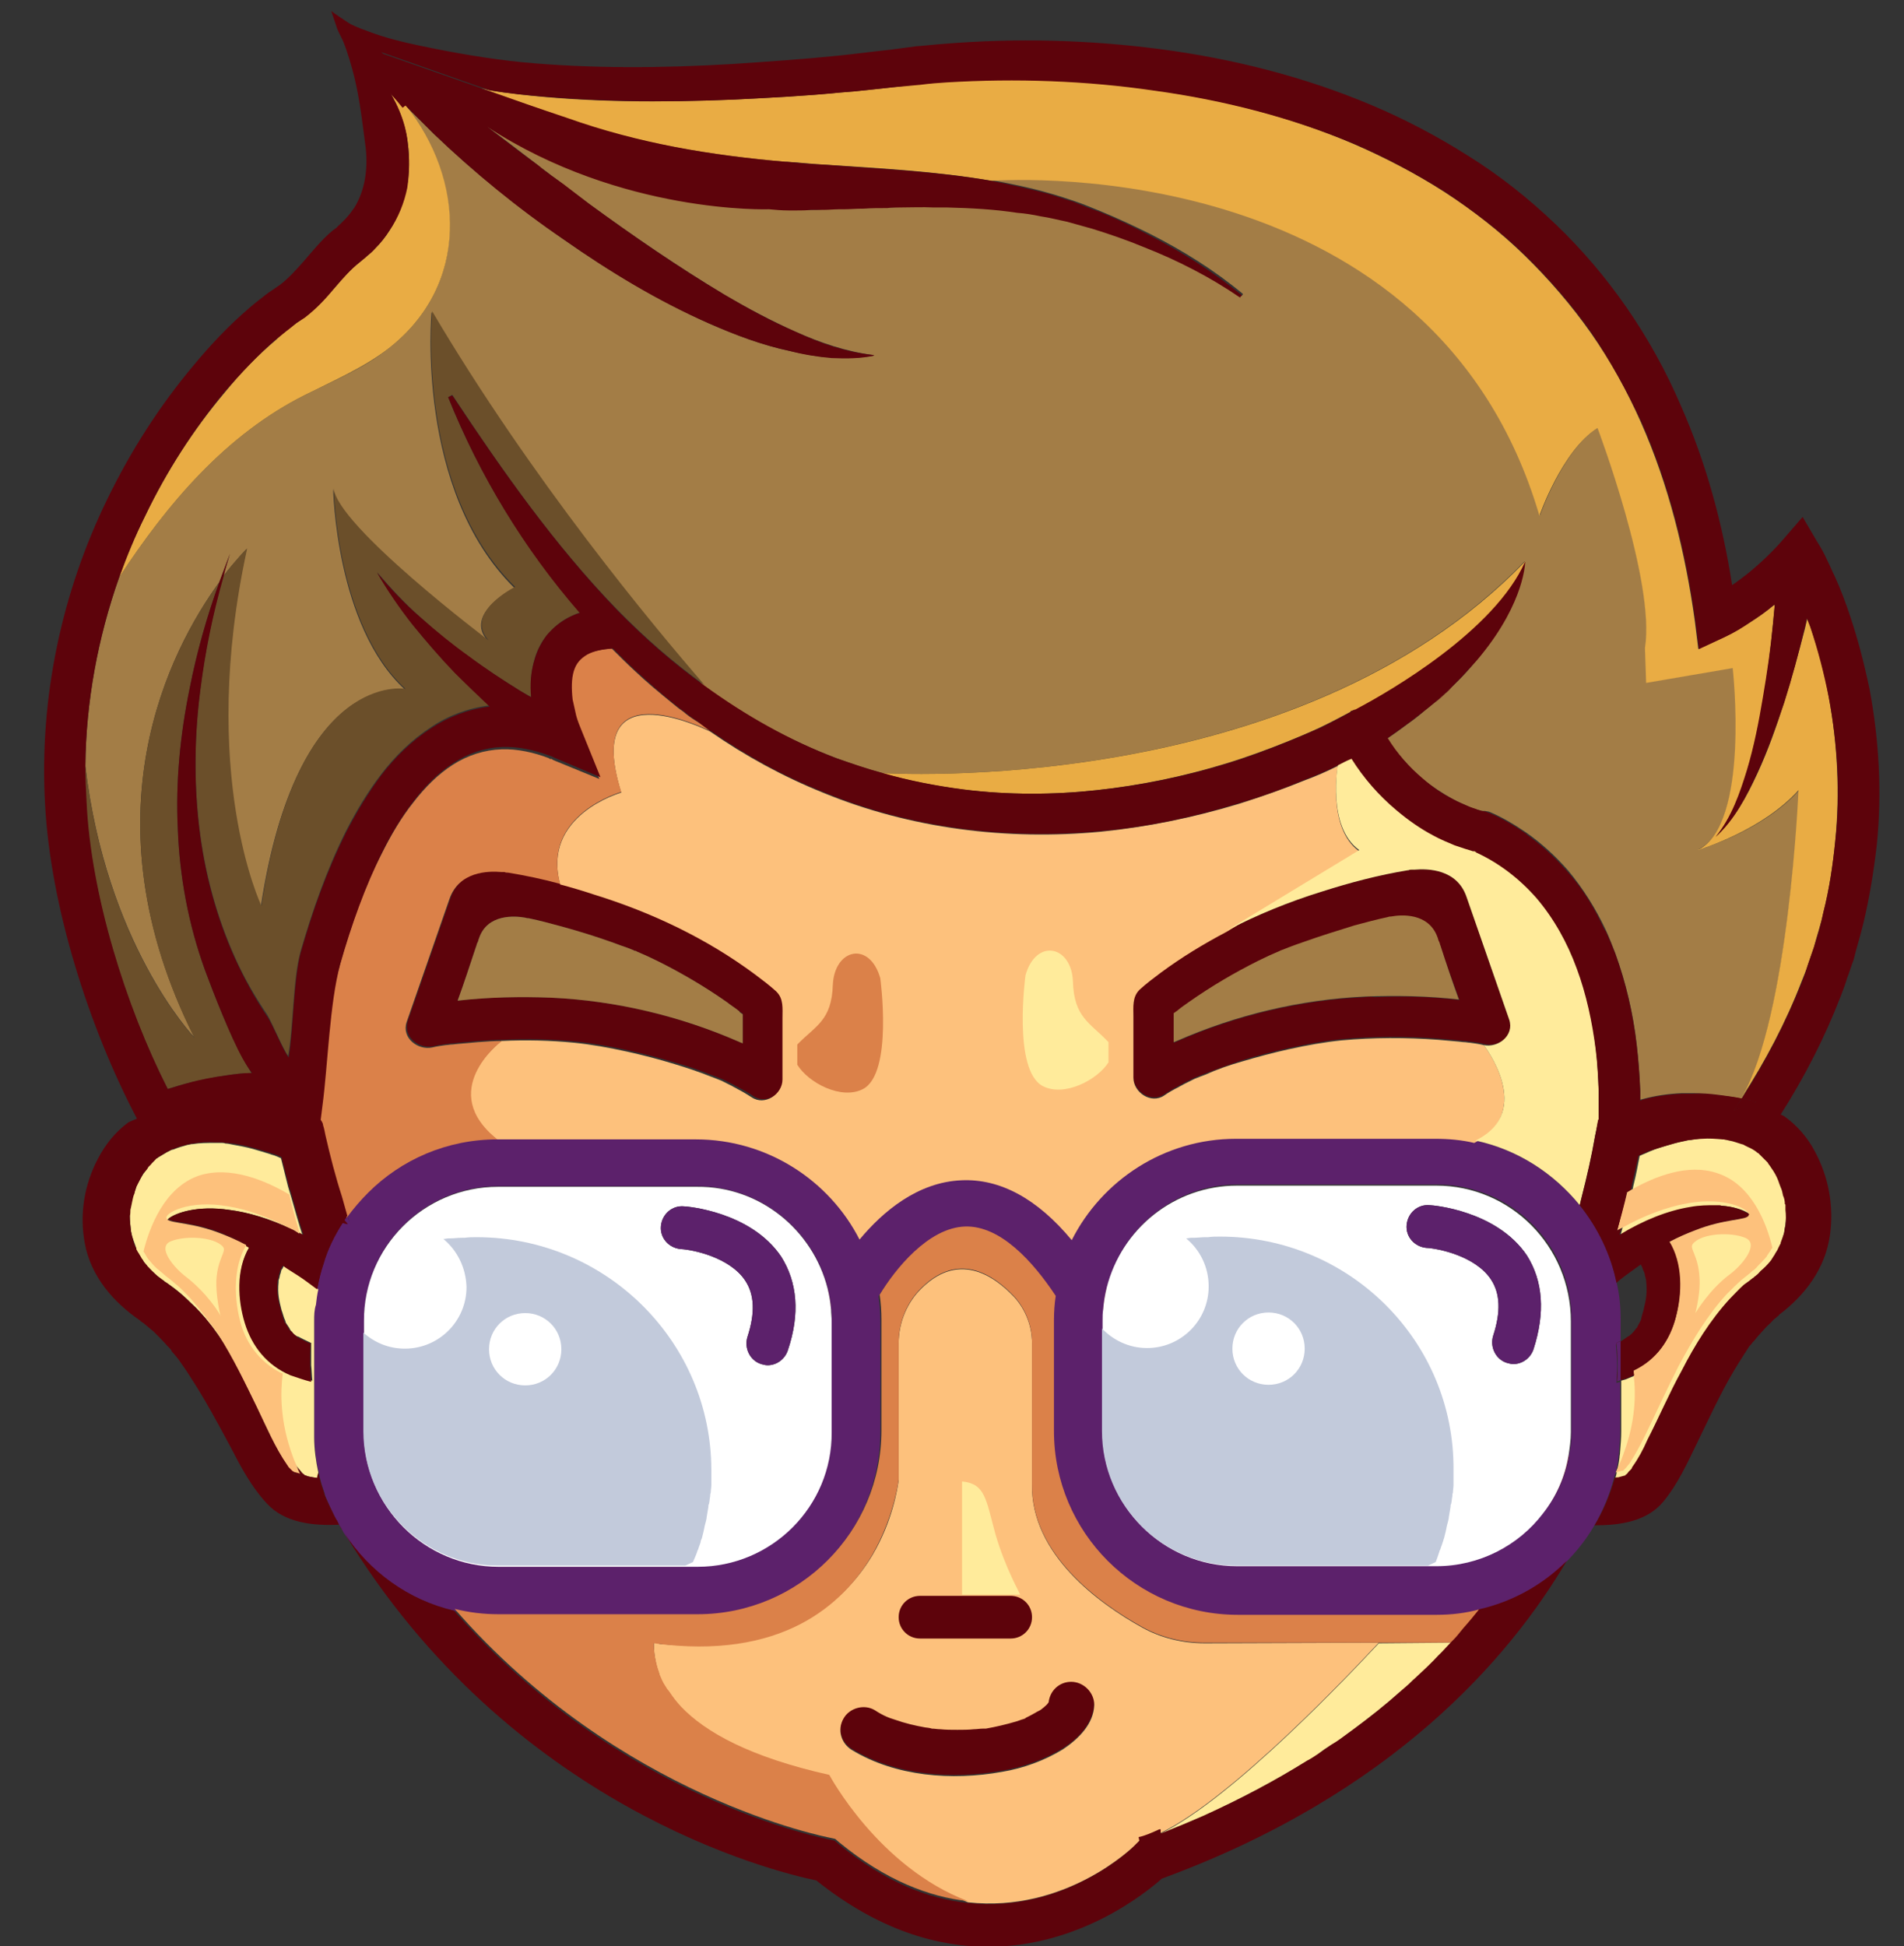 <?xml version="1.0" encoding="utf-8"?>
<!-- Generator: Adobe Illustrator 23.0.0, SVG Export Plug-In . SVG Version: 6.00 Build 0)  -->
<svg version="1.1" id="Layer_1" xmlns="http://www.w3.org/2000/svg" xmlns:xlink="http://www.w3.org/1999/xlink" x="0px" y="0px"
	 viewBox="0 0 32.12 32.83" style="enable-background:new 0 0 32.12 32.83;" xml:space="preserve">
<rect x="0" y="0" width="32.12" height="32.83" fill="#333333" stroke="none"/>
<style type="text/css">
	.st0{fill:#5D030B;stroke:#5D030B;stroke-width:0.391;stroke-miterlimit:10;}
	.st1{fill:#5C216B;}
	.st2{fill:#5D030B;}
	.st3{fill:#FFFFFF;}
	.st4{fill:#A37D46;}
	.st5{fill:#C2CADB;}
	.st6{fill:#FFEB9B;}
	.st7{fill:#FDC17C;}
	.st8{fill:#DB8149;}
	.st9{fill:none;stroke:#110103;stroke-width:0.123;stroke-miterlimit:10;}
	.st10{fill:#E9AC44;}
	.st11{fill:#6B4F2A;}
	.st12{fill:none;stroke:#5D030B;stroke-width:0.123;stroke-miterlimit:10;}
</style>
<path class="st1" d="M27.3,22.64c0.01-0.01,0.02-0.01,0.04-0.02l0-0.36c0-0.22-0.02-0.43-0.07-0.63c-0.1-0.49-0.32-0.93-0.62-1.3
	c-0.44-0.54-1.05-0.94-1.76-1.09l0,0c-0.21-0.05-0.43-0.07-0.66-0.07l-3.36,0c-1.21,0-2.26,0.7-2.77,1.71
	c-0.59-0.7-1.21-1.04-1.86-1.01c-0.74,0.03-1.33,0.53-1.72,1c-0.51-1-1.56-1.69-2.76-1.69l-3.36,0c-0.85,0-1.62,0.34-2.18,0.9
	c-0.13,0.13-0.25,0.27-0.36,0.42c0.01,0.04,0.03,0.09,0.04,0.13c-0.23,0.35-0.4,0.73-0.52,1.14c-0.01-0.01-0.03-0.02-0.04-0.03
	c-0.02,0.09-0.03,0.17-0.04,0.26C5.3,22.1,5.3,22.19,5.3,22.29l0,1.87c0,0.03,0,0.05,0,0.08l0,0c0.01,0.21,0.03,0.41,0.08,0.6
	c0.01,0.03,0.01,0.06,0.02,0.1c0.01,0.04,0.02,0.07,0.03,0.11c0.01,0.03,0.02,0.06,0.03,0.09c0.01,0.03,0.02,0.06,0.03,0.1
	c0.05,0.12,0.1,0.24,0.16,0.35c0,0.01,0.01,0.01,0.01,0.02c0.02,0.04,0.04,0.07,0.06,0.11c0.02,0.04,0.05,0.08,0.07,0.12
	c0,0.01,0.01,0.01,0.01,0.02c0.42,0.65,1.08,1.13,1.85,1.31c0.24,0.06,0.48,0.09,0.74,0.09l3.36,0c1.71,0,3.1-1.39,3.1-3.1l0-1.87
	c0-0.14-0.01-0.28-0.03-0.42c0.26-0.43,0.82-1.13,1.44-1.15c0.59-0.02,1.14,0.58,1.53,1.17c-0.02,0.13-0.03,0.27-0.03,0.41l0,1.87
	c0,1.71,1.39,3.1,3.1,3.1l3.36,0c0.25,0,0.49-0.03,0.71-0.08c0.57-0.13,1.08-0.43,1.48-0.83c0,0,0,0,0,0
	c0.18-0.18,0.34-0.38,0.47-0.6c0.15-0.25,0.26-0.51,0.34-0.8c0.01-0.03,0.01-0.05,0.02-0.08l0,0c0,0,0,0,0,0c0,0,0-0.01,0.01-0.01
	c0,0,0,0,0,0c0.02-0.08,0.04-0.17,0.05-0.26c0-0.03,0.01-0.06,0.01-0.09c0.01-0.12,0.02-0.24,0.02-0.36l0-0.85
	c-0.02,0.01-0.04,0.01-0.06,0.02c0-0.09,0.01-0.18,0.01-0.27c0-0.13-0.01-0.25-0.02-0.38c0,0,0.01,0,0.01,0
	C27.28,22.65,27.29,22.65,27.3,22.64z M14.03,24.15c0,1.25-1.01,2.27-2.26,2.27l-3.36,0c-1.25,0-2.27-1.02-2.27-2.27l0-1.87
	c0-1.25,1.01-2.27,2.26-2.27l3.36,0c1.06,0,1.95,0.73,2.2,1.71c0.03,0.12,0.05,0.24,0.06,0.36c0.01,0.06,0.01,0.13,0.01,0.19
	L14.03,24.15z M26.51,24.14c0,0.14-0.01,0.27-0.04,0.4c-0.06,0.36-0.21,0.69-0.43,0.97c-0.41,0.54-1.07,0.89-1.8,0.89l-3.36,0
	c-1.25,0-2.27-1.02-2.27-2.27l0-1.87c0-0.06,0-0.13,0.01-0.19c0.01-0.13,0.03-0.25,0.06-0.37c0.25-0.98,1.14-1.72,2.2-1.72l3.36,0
	c0.17,0,0.35,0.02,0.51,0.06c1.01,0.23,1.76,1.13,1.76,2.21L26.51,24.14z"/>
<path class="st2" d="M27.34,22.62l0,0.66c-0.02,0.01-0.04,0.01-0.06,0.02c0-0.09,0.01-0.18,0.01-0.27c0-0.13-0.01-0.25-0.02-0.38
	c0,0,0.01,0,0.01,0c0.01,0,0.01-0.01,0.02-0.01C27.31,22.64,27.32,22.63,27.34,22.62z"/>
<path class="st2" d="M27.51,20.07c-0.01,0.04-0.02,0.07-0.03,0.11c-0.04,0.18-0.09,0.36-0.14,0.54c-0.02,0.01-0.05,0.03-0.07,0.04
	c0.06-0.22,0.11-0.43,0.17-0.65C27.46,20.09,27.49,20.08,27.51,20.07z"/>
<path class="st2" d="M29.25,18.73c0.04-0.06,0.09-0.13,0.13-0.19c-0.13-0.03-0.25-0.04-0.38-0.06c-0.15-0.02-0.3-0.03-0.45-0.03
	c0.24-0.02,0.48-0.02,0.71,0.02l0.12,0.05l0.07,0.03c0,0,0,0,0,0l0.13,0.06L29.25,18.73z"/>
<path class="st2" d="M29.55,20.55c-0.03,0.09-0.4,0.05-0.92,0.26c-0.13,0.05-0.27,0.11-0.42,0.19c0.22,0.37,0.21,0.88,0.11,1.27
	c-0.1,0.39-0.34,0.72-0.71,0.9c0,0,0,0-0.01,0c-0.01,0.01-0.02,0.01-0.04,0.02c0-0.03-0.01-0.06-0.01-0.08c0,0,0.01,0,0.01,0
	c0.37-0.17,0.6-0.51,0.71-0.9c0.11-0.4,0.11-0.91-0.11-1.27c0.15-0.08,0.29-0.14,0.42-0.19c0.53-0.21,0.89-0.16,0.92-0.26
	c0,0,0,0,0-0.01c0.01,0.01,0.01,0.01,0.02,0.02C29.55,20.52,29.56,20.54,29.55,20.55z"/>
<path class="st2" d="M4.16,20.99C4.16,21,4.15,21.01,4.15,21.02c-0.14-0.06-0.27-0.12-0.39-0.15c-0.55-0.19-0.93-0.14-0.97-0.23
	c-0.01-0.02,0-0.04,0.04-0.07c0.08,0.07,0.43,0.05,0.91,0.24C3.87,20.85,4.01,20.91,4.16,20.99z"/>
<path class="st2" d="M5.05,20.8C5,20.78,4.96,20.75,4.91,20.73c0.04,0.02,0.09,0.04,0.14,0.06C5.04,20.8,5.05,20.8,5.05,20.8z"/>
<path class="st2" d="M5.08,24.9C5.08,24.9,5.08,24.9,5.08,24.9c-0.04-0.01-0.07-0.02-0.11-0.03c0,0,0,0,0,0c0,0,0,0,0,0
	c-0.01-0.01-0.02-0.02-0.03-0.02c-0.02-0.02-0.04-0.04-0.06-0.06c-0.01-0.01-0.01-0.02-0.02-0.03c-0.21-0.3-0.36-0.66-0.52-0.99
	c-0.2-0.42-0.4-0.83-0.65-1.22c-0.04-0.07-0.09-0.14-0.14-0.2c0.21,0.26,0.39,0.54,0.56,0.82c0.22,0.38,0.42,0.77,0.64,1.16
	c0.08,0.15,0.17,0.29,0.27,0.43C5.03,24.8,5.06,24.85,5.08,24.9z"/>
<path class="st2" d="M5.9,20.63c-0.23,0.35-0.4,0.73-0.52,1.14c-0.01-0.01-0.03-0.02-0.04-0.03c0.02-0.15,0.06-0.29,0.11-0.43
	c0.08-0.24,0.19-0.47,0.32-0.69c0.01-0.02,0.02-0.04,0.03-0.05c0.02-0.02,0.03-0.05,0.05-0.07C5.87,20.55,5.89,20.59,5.9,20.63z"/>
<path class="st2" d="M5.65,25.59c-0.06-0.11-0.13-0.22-0.19-0.33c-0.02-0.04-0.05-0.08-0.07-0.13c-0.03-0.06-0.05-0.13-0.04-0.2
	c0.01,0,0.03,0,0.03,0l0.01,0c0.01,0.04,0.02,0.07,0.03,0.11c0.01,0.03,0.02,0.06,0.03,0.09c0.01,0.03,0.02,0.06,0.03,0.1
	C5.53,25.35,5.59,25.47,5.65,25.59z"/>
<path class="st2" d="M5.72,25.72C5.72,25.72,5.72,25.72,5.72,25.72c-0.02-0.04-0.05-0.07-0.06-0.11C5.68,25.64,5.7,25.68,5.72,25.72
	z"/>
<path class="st2" d="M18.07,28.35c-0.2,0-0.36,0.16-0.38,0.35c0,0,0,0.01-0.01,0.01c-0.02,0.02-0.04,0.04-0.07,0.07
	c-0.01,0.01-0.04,0.03-0.05,0.04c-0.03,0.02-0.06,0.04-0.09,0.05c-0.06,0.03-0.12,0.06-0.17,0.09c0,0-0.01,0-0.01,0.01
	c-0.01,0-0.02,0.01-0.03,0.01c-0.04,0.01-0.08,0.03-0.12,0.04c-0.17,0.06-0.34,0.09-0.51,0.12c-0.01,0-0.02,0-0.03,0
	c0,0-0.01,0-0.02,0c-0.05,0.01-0.1,0.01-0.15,0.01c-0.09,0.01-0.19,0.01-0.28,0.01c-0.1,0-0.19,0-0.29-0.01
	c-0.05,0-0.09-0.01-0.14-0.01c-0.01,0-0.1-0.01-0.11-0.02c-0.17-0.03-0.35-0.08-0.51-0.13c-0.03-0.01-0.06-0.02-0.09-0.03
	c0,0,0,0,0,0c-0.02-0.01-0.03-0.01-0.05-0.02c-0.07-0.03-0.13-0.07-0.2-0.11c-0.18-0.11-0.43-0.04-0.53,0.14
	c-0.11,0.19-0.04,0.42,0.14,0.53c0.74,0.45,1.69,0.52,2.53,0.37c0.36-0.06,0.72-0.19,1.03-0.38c0.27-0.17,0.52-0.43,0.53-0.77
	C18.47,28.53,18.28,28.35,18.07,28.35z M17.68,28.74c0,0,0-0.01,0-0.01c0,0,0,0,0,0C17.68,28.73,17.68,28.73,17.68,28.74z"/>
<path class="st2" d="M24.93,14.38c-0.02,0-0.04-0.01-0.05-0.01c-0.01-0.01-0.02-0.01-0.03-0.01L24.93,14.38z"/>
<path class="st2" d="M29.63,18.59l-0.05,0.02l-0.33,0.12c0.04-0.06,0.09-0.13,0.13-0.19c0.02,0,0.05,0.01,0.08,0.01c0,0,0,0,0,0
	C29.51,18.56,29.57,18.57,29.63,18.59z"/>
<g>
	<path class="st2" d="M5.81,20.58c-0.01,0.02-0.02,0.03-0.03,0.05c0.03,0.01,0.06,0.01,0.09,0.02C5.85,20.63,5.83,20.6,5.81,20.58z
		 M5.72,25.72c-0.02-0.04-0.04-0.07-0.06-0.11C5.68,25.64,5.7,25.68,5.72,25.72c0.02,0.04,0.05,0.08,0.07,0.12
		C5.77,25.8,5.75,25.76,5.72,25.72z"/>
</g>
<g>
	<path class="st2" d="M14.02,22.09c-0.07-0.1-0.1-0.24-0.06-0.36C13.99,21.85,14.01,21.97,14.02,22.09z"/>
	<path class="st2" d="M18.61,22.09c0.01-0.13,0.03-0.25,0.06-0.37C18.71,21.85,18.69,21.98,18.61,22.09z"/>
</g>
<g>
	<path class="st2" d="M5.65,25.59c-0.06-0.11-0.13-0.22-0.19-0.33c-0.02-0.04-0.05-0.08-0.07-0.13c-0.03-0.06-0.05-0.13-0.04-0.2
		c0-0.03,0.01-0.06,0.02-0.09c0.01,0.03,0.01,0.06,0.02,0.1c0.01,0.04,0.02,0.07,0.03,0.11c0.01,0.03,0.02,0.06,0.03,0.09
		c0.01,0.03,0.02,0.06,0.03,0.1C5.53,25.35,5.59,25.47,5.65,25.59z"/>
	<path class="st2" d="M26.43,26.33c-0.96,1.63-2.93,3.93-6.83,5.36c-0.27,0.24-1.39,1.15-2.93,1.15c-0.86,0-1.85-0.28-2.9-1.12
		c-0.73-0.15-5.16-1.24-7.96-5.86c0.42,0.65,1.08,1.13,1.85,1.31c2.78,3.19,6.29,3.85,6.33,3.86l0.09,0.02l0.07,0.06
		c0.78,0.64,1.51,0.92,2.17,0.99l0,0c1.63,0.18,2.77-0.91,2.83-0.98l0.06-0.06l0.07-0.03c0.09-0.03,0.19-0.07,0.28-0.1
		c0,0,0.01,0,0.01,0c0.08-0.03,0.15-0.06,0.22-0.09c0.1-0.04,0.19-0.08,0.29-0.12c0.07-0.03,0.14-0.06,0.21-0.09
		c0.65-0.29,1.23-0.6,1.75-0.93c0.06-0.04,0.12-0.08,0.18-0.11c0.08-0.05,0.16-0.1,0.23-0.16c0.05-0.03,0.09-0.06,0.14-0.09
		c0.3-0.21,0.58-0.42,0.83-0.64c0.05-0.04,0.1-0.09,0.15-0.13c0.05-0.04,0.1-0.09,0.15-0.13c0.05-0.04,0.1-0.09,0.14-0.13
		c0.13-0.13,0.26-0.25,0.39-0.38c0.02-0.02,0.05-0.05,0.07-0.07c0.05-0.05,0.09-0.1,0.14-0.15c0.04-0.05,0.09-0.09,0.13-0.14
		c0.03-0.04,0.06-0.07,0.09-0.11c0.09-0.1,0.18-0.21,0.26-0.31C25.52,27.02,26.03,26.73,26.43,26.33z"/>
	<path class="st2" d="M26.47,24.54c-0.06,0.36-0.21,0.69-0.43,0.97C26.25,25.1,26.39,24.76,26.47,24.54z"/>
</g>
<path class="st2" d="M9.31,12.76L9.31,12.76c-0.01,0-0.02-0.01-0.03-0.01C9.29,12.75,9.3,12.76,9.31,12.76z"/>
<path class="st3" d="M14.02,22.09c-0.01-0.12-0.03-0.24-0.06-0.36c-0.25-0.98-1.14-1.72-2.2-1.71l-3.36,0
	c-1.25,0-2.27,1.02-2.26,2.27l0,1.87c0,1.25,1.02,2.27,2.27,2.27l3.36,0c1.25,0,2.27-1.02,2.26-2.27l0-1.87
	C14.03,22.22,14.02,22.15,14.02,22.09z M13.29,22.78c-0.05,0.15-0.19,0.25-0.34,0.25c-0.04,0-0.07-0.01-0.11-0.02
	c-0.19-0.06-0.29-0.27-0.23-0.46c0.13-0.4,0.12-0.71-0.04-0.95c-0.26-0.39-0.88-0.52-1.09-0.53c-0.2-0.02-0.35-0.19-0.33-0.39
	c0.02-0.2,0.19-0.35,0.39-0.33c0.05,0,1.13,0.09,1.64,0.85C13.45,21.63,13.5,22.16,13.29,22.78z"/>
<path class="st3" d="M24.23,20l-3.36,0c-1.06,0-1.95,0.73-2.2,1.72c-0.03,0.12-0.05,0.24-0.06,0.37c-0.01,0.06-0.01,0.12-0.01,0.19
	l0,1.87c0,1.25,1.02,2.27,2.27,2.27l3.36,0c0.73,0,1.39-0.35,1.8-0.89c0.22-0.28,0.37-0.61,0.43-0.97c0.02-0.13,0.04-0.27,0.04-0.4
	l0-1.87C26.5,21.02,25.48,20,24.23,20z M25.87,22.76c-0.05,0.15-0.19,0.25-0.34,0.25c-0.04,0-0.07-0.01-0.11-0.02
	c-0.19-0.06-0.29-0.27-0.23-0.46c0.13-0.4,0.12-0.71-0.04-0.95c-0.26-0.39-0.88-0.52-1.09-0.53c-0.2-0.02-0.35-0.19-0.33-0.39
	c0.02-0.2,0.19-0.35,0.39-0.33c0.05,0,1.13,0.09,1.64,0.85C26.03,21.61,26.07,22.14,25.87,22.76z"/>
<g>
	<path class="st1" d="M25.87,22.76c-0.05,0.15-0.19,0.25-0.34,0.25c-0.04,0-0.07-0.01-0.11-0.02c-0.19-0.06-0.29-0.27-0.23-0.46
		c0.13-0.4,0.12-0.71-0.04-0.95c-0.26-0.39-0.88-0.52-1.09-0.53c-0.2-0.02-0.35-0.19-0.33-0.39c0.02-0.2,0.19-0.35,0.39-0.33
		c0.05,0,1.13,0.09,1.64,0.85C26.03,21.61,26.07,22.14,25.87,22.76z"/>
</g>
<g>
	<path class="st1" d="M13.29,22.78c-0.05,0.15-0.19,0.25-0.34,0.25c-0.04,0-0.07-0.01-0.11-0.02c-0.19-0.06-0.29-0.27-0.23-0.46
		c0.13-0.4,0.12-0.71-0.04-0.95c-0.26-0.39-0.88-0.52-1.09-0.53c-0.2-0.02-0.35-0.19-0.33-0.39c0.02-0.2,0.19-0.35,0.39-0.33
		c0.05,0,1.13,0.09,1.64,0.85C13.45,21.63,13.5,22.16,13.29,22.78z"/>
</g>
<path class="st4" d="M13.26,2.73c-0.07,0-0.14-0.01-0.21-0.01c-0.3,0-0.6-0.01-0.9-0.03c-0.59-0.04-1.18-0.15-1.76-0.31
	C9.81,2.22,9.24,2.02,8.68,1.77c-0.2-0.09-0.4-0.18-0.59-0.28c0.03,0,0.06,0.01,0.09,0.01l0,0l0,0l0.03,0.01
	c0.45,0.16,0.9,0.32,1.35,0.48C10.78,2.42,11.99,2.62,13.26,2.73z"/>
<path class="st4" d="M30.35,13.33c0,0-0.17,3.8-0.96,5.19c0,0,0,0,0,0c0,0-0.01,0.01-0.01,0.01c-0.13-0.03-0.25-0.04-0.38-0.06
	c-0.15-0.02-0.3-0.03-0.45-0.03c0,0,0,0,0,0c-0.06,0-0.12,0-0.18,0c-0.22,0.01-0.44,0.04-0.66,0.1c-0.01,0-0.03,0.01-0.04,0.01
	c0-0.05,0-0.11,0-0.16c-0.01-0.26-0.03-0.52-0.06-0.78c-0.06-0.52-0.18-1.03-0.36-1.53c-0.05-0.13-0.1-0.26-0.16-0.39
	c-0.17-0.36-0.38-0.7-0.64-1.01c-0.21-0.24-0.45-0.46-0.71-0.64c-0.19-0.13-0.39-0.25-0.6-0.34l-0.03-0.01l-0.06-0.01L25,13.68
	l-0.07-0.02c-0.05-0.01-0.09-0.03-0.14-0.05c-0.09-0.04-0.19-0.08-0.28-0.13c-0.18-0.1-0.35-0.21-0.51-0.34
	c-0.23-0.2-0.43-0.43-0.6-0.68c0.12-0.08,0.23-0.16,0.35-0.25c0.1-0.07,0.19-0.14,0.28-0.22c0.12-0.09,0.23-0.19,0.34-0.29
	c0.2-0.18,0.39-0.37,0.55-0.58c0.17-0.21,0.31-0.44,0.42-0.68l-0.01-0.01c0.38-0.52,0.39-0.96,0.39-0.96
	c-3.89,4.03-10.84,3.57-10.84,3.57c-0.26-0.07-0.52-0.16-0.77-0.25c-0.79-0.3-1.54-0.71-2.23-1.21c-0.87-1-2.93-3.49-4.6-6.31
	c0,0-0.28,3,1.4,4.65c0,0-0.87,0.43-0.45,0.89c0,0-2.56-1.94-2.61-2.57c0,0,0.04,2.32,1.21,3.39c0,0-1.82-0.33-2.43,3.66
	c0,0-1.07-2.23-0.24-6.03c0,0-0.17,0.17-0.41,0.48C3.8,9.6,3.84,9.47,3.88,9.34C3.82,9.5,3.76,9.66,3.7,9.82
	c-0.83,1.14-2.3,3.94-0.42,7.68c-0.05-0.05-1.49-1.6-1.84-4.58c0.01-1.08,0.21-2.16,0.57-3.18c0,0,0,0,0,0
	c0.81-1.24,1.8-2.41,3.14-3.08c0.48-0.24,0.97-0.44,1.39-0.77c1.4-1.08,1.29-2.87,0.29-4.11C7,1.94,7.16,2.1,7.32,2.26
	C8,2.91,8.73,3.5,9.51,4.04c0.77,0.54,1.59,1.03,2.46,1.42c0.44,0.19,0.88,0.36,1.35,0.46c0.23,0.05,0.47,0.1,0.71,0.11
	c0.24,0.02,0.48,0.01,0.71-0.03l0-0.01c-0.47-0.06-0.9-0.21-1.31-0.39c-0.42-0.19-0.82-0.4-1.21-0.63
	c-0.78-0.47-1.54-0.99-2.28-1.53C9.79,3.33,9.65,3.22,9.5,3.11C9.44,3.06,9.37,3.01,9.3,2.96C9.23,2.9,9.15,2.85,9.08,2.79
	C8.79,2.57,8.51,2.35,8.22,2.14C8.06,2.01,7.9,1.89,7.74,1.77C7.5,1.59,7.25,1.41,7.01,1.23c0.12,0.04,0.25,0.08,0.37,0.12
	C8.26,1.96,9.2,2.5,10.22,2.89c0.59,0.23,1.21,0.4,1.84,0.51c0.31,0.05,0.63,0.09,0.94,0.12c0.1,0.01,0.19,0.02,0.29,0.02
	c0.05,0,0.1,0,0.15,0c0.08,0,0.16,0,0.23,0c0.08,0,0.16,0,0.23-0.01l0.03,0c0.07,0,0.14,0,0.21-0.01c0.03,0,0.05,0,0.08,0
	c0.11,0,0.21-0.01,0.31-0.01l0.02,0c0.14,0,0.27-0.01,0.41-0.01c0.07,0,0.14,0,0.2-0.01c0.2-0.01,0.39-0.01,0.59,0
	c0.08,0,0.15,0,0.23,0c0.39,0.01,0.79,0.03,1.17,0.08c0.14,0.02,0.29,0.04,0.43,0.07c0.15,0.02,0.29,0.06,0.44,0.09
	c0.15,0.04,0.29,0.08,0.44,0.12c0.29,0.09,0.58,0.19,0.86,0.31c0.56,0.22,1.1,0.5,1.6,0.83c0.01,0,0.01,0.01,0.02,0.01l0.03-0.04
	c-0.48-0.4-1.01-0.73-1.56-1.01c-0.28-0.14-0.56-0.27-0.85-0.39c-0.15-0.06-0.29-0.12-0.44-0.17c-0.15-0.05-0.3-0.1-0.45-0.14
	c-0.31-0.09-0.62-0.15-0.93-0.21c0.44-0.03,7.46-0.4,9.24,5.65c0,0,0.38-1.1,0.98-1.48c0,0,0.97,2.59,0.8,3.71l0.02,0.59l1.46-0.25
	c0,0,0.3,2.63-0.59,3.07C28.72,14.32,29.75,14,30.35,13.33z"/>
<path class="st2" d="M13.12,16.7c0,0-0.01-0.01-0.01-0.01c-0.11-0.1-0.23-0.19-0.35-0.28c-0.82-0.61-1.75-1.04-2.72-1.35
	c-0.19-0.06-0.38-0.11-0.57-0.17c-0.29-0.08-0.58-0.14-0.88-0.19l0,0c0,0-0.01,0-0.01,0c-0.01,0-0.03,0-0.05-0.01
	c-0.01,0-0.02,0-0.03,0c-0.01,0-0.01,0-0.02,0c-0.23-0.02-0.72-0.01-0.88,0.46c-0.24,0.69-0.48,1.38-0.72,2.07
	c-0.09,0.27,0.19,0.48,0.43,0.43c0.08-0.02,0.16-0.03,0.23-0.04c0.03,0,0.07-0.01,0.1-0.01c0.03,0,0.08-0.01,0.1-0.01
	c0.11-0.01,0.22-0.02,0.34-0.03c0.14-0.01,0.27-0.02,0.41-0.02c0.41-0.02,0.82-0.01,1.23,0.03c0.29,0.03,0.57,0.08,0.89,0.15
	c0.27,0.06,0.53,0.13,0.8,0.21c0.21,0.06,0.41,0.13,0.61,0.21c0.03,0.01,0.05,0.02,0.08,0.03c0,0,0,0,0,0
	c0.03,0.01,0.07,0.03,0.1,0.04c0.06,0.03,0.12,0.06,0.18,0.09c0.03,0.02,0.06,0.03,0.09,0.05c0.08,0.04,0.17,0.09,0.24,0.14
	c0.22,0.15,0.52-0.05,0.52-0.3l0-1.04C13.22,16.98,13.24,16.82,13.12,16.7z M12.53,17.6c-0.02-0.01-0.03-0.01-0.05-0.02
	c-1-0.44-2.09-0.7-3.18-0.75c-0.18-0.01-0.37-0.01-0.56-0.01c-0.34,0-0.68,0.02-1.02,0.06c0.11-0.3,0.21-0.61,0.31-0.91
	c0.01-0.02,0.01-0.04,0.02-0.06c0-0.01,0.01-0.01,0.01-0.02c0.01-0.02,0.01-0.04,0.02-0.06c0.14-0.42,0.61-0.38,0.78-0.35
	c0.03,0.01,0.05,0.01,0.06,0.01c0,0,0,0,0,0c0.1,0.02,0.19,0.04,0.29,0.07c0.09,0.02,0.18,0.05,0.27,0.07
	c0.29,0.08,0.58,0.17,0.86,0.27c0.08,0.03,0.16,0.06,0.25,0.09c0.03,0.01,0.07,0.03,0.1,0.04c0.01,0.01,0.02,0.01,0.03,0.01
	c0,0,0.01,0,0.02,0.01c0.12,0.05,0.25,0.11,0.37,0.17c0.4,0.2,0.79,0.43,1.16,0.69c0.06,0.05,0.13,0.09,0.19,0.14
	c0,0,0.01,0,0.01,0.01h0c0.02,0.01,0.04,0.03,0.06,0.04l0,0L12.53,17.6z"/>
<path class="st4" d="M12.53,17.11l0,0.49c-0.02-0.01-0.03-0.01-0.05-0.02c-1-0.44-2.09-0.7-3.18-0.75
	c-0.52-0.02-1.05-0.01-1.58,0.05c0.11-0.3,0.21-0.61,0.31-0.91c0.01-0.02,0.01-0.04,0.02-0.06c0-0.01,0.01-0.01,0.01-0.02
	c0.01-0.02,0.01-0.04,0.02-0.06c0.14-0.42,0.61-0.38,0.78-0.35c0.03,0.01,0.05,0.01,0.06,0.01c0,0,0,0,0,0
	c0.19,0.04,0.38,0.09,0.56,0.14c0.29,0.08,0.58,0.17,0.86,0.27c0.08,0.03,0.16,0.06,0.25,0.09c0.03,0.01,0.07,0.03,0.1,0.04
	c0.01,0.01,0.02,0.01,0.03,0.01c0,0,0.01,0,0.02,0.01c0.12,0.05,0.25,0.11,0.37,0.17c0.4,0.2,0.79,0.43,1.16,0.69
	c0.06,0.05,0.13,0.09,0.19,0.14c0,0,0.01,0,0.01,0.01h0C12.48,17.08,12.5,17.09,12.53,17.11L12.53,17.11z"/>
<path class="st2" d="M25.46,17.2c-0.24-0.69-0.48-1.38-0.72-2.07c-0.16-0.47-0.65-0.48-0.88-0.46c-0.01,0-0.02,0-0.02,0
	c-0.01,0-0.02,0-0.03,0c-0.01,0-0.03,0-0.05,0.01c-0.01,0-0.01,0-0.01,0l0,0c-0.49,0.08-0.98,0.21-1.45,0.36
	c-0.55,0.17-1.09,0.39-1.61,0.66c-0.39,0.2-0.76,0.43-1.11,0.69c-0.12,0.09-0.24,0.18-0.35,0.28c0,0-0.01,0.01-0.01,0.01
	c-0.12,0.12-0.1,0.28-0.1,0.44l0,1.04c0,0.25,0.3,0.45,0.52,0.3c0.08-0.05,0.16-0.1,0.24-0.14c0.03-0.02,0.06-0.03,0.09-0.05
	c0.06-0.03,0.12-0.06,0.18-0.09c0.03-0.01,0.07-0.03,0.1-0.04c0,0,0,0,0,0c0.03-0.01,0.05-0.02,0.08-0.03
	c0.2-0.08,0.41-0.15,0.61-0.22c0.26-0.08,0.53-0.15,0.8-0.21c0.32-0.07,0.6-0.12,0.89-0.15c0.54-0.05,1.09-0.05,1.63-0.01
	c0.11,0.01,0.22,0.02,0.34,0.03c0.02,0,0.07,0.01,0.1,0.01c0.03,0,0.07,0.01,0.1,0.01c0.08,0.01,0.16,0.02,0.23,0.04
	C25.28,17.68,25.55,17.47,25.46,17.2z M23.03,16.82c-1.09,0.05-2.18,0.31-3.18,0.75c-0.02,0.01-0.03,0.01-0.05,0.02l0-0.49l0,0
	c0.02-0.01,0.04-0.03,0.06-0.04l0,0c0,0,0,0,0.01-0.01c0.06-0.05,0.12-0.09,0.19-0.14c0.37-0.26,0.76-0.49,1.16-0.69
	c0.1-0.05,0.2-0.1,0.3-0.14c0.02-0.01,0.05-0.02,0.07-0.03c0.01,0,0.01-0.01,0.02-0.01c0.01,0,0.02-0.01,0.03-0.01
	c0.03-0.01,0.07-0.03,0.1-0.04c0.08-0.03,0.16-0.06,0.25-0.09c0.28-0.1,0.57-0.19,0.86-0.28c0.19-0.05,0.37-0.1,0.56-0.14
	c0,0,0,0,0,0c0,0,0.02-0.01,0.06-0.01c0.16-0.03,0.63-0.07,0.78,0.35c0.01,0.02,0.01,0.04,0.02,0.06c0,0.01,0.01,0.01,0.01,0.02
	c0.01,0.02,0.01,0.04,0.02,0.06c0.1,0.3,0.21,0.61,0.32,0.91c-0.48-0.06-0.96-0.07-1.43-0.05C23.12,16.81,23.08,16.81,23.03,16.82z"
	/>
<path class="st4" d="M24.61,16.86c-0.52-0.06-1.06-0.07-1.58-0.05c-1.09,0.05-2.18,0.31-3.18,0.75c-0.02,0.01-0.03,0.01-0.05,0.02
	l0-0.49l0,0c0.02-0.01,0.04-0.03,0.06-0.04l0,0c0,0,0,0,0.01-0.01c0.06-0.05,0.12-0.09,0.19-0.14c0.37-0.26,0.76-0.49,1.16-0.69
	c0.12-0.06,0.25-0.12,0.37-0.17c0.01,0,0.01-0.01,0.02-0.01c0.01,0,0.02-0.01,0.03-0.01c0.03-0.01,0.07-0.03,0.1-0.04
	c0.08-0.03,0.16-0.06,0.25-0.09c0.28-0.1,0.57-0.19,0.86-0.28c0.19-0.05,0.37-0.1,0.56-0.14c0,0,0,0,0,0c0,0,0.02-0.01,0.06-0.01
	c0.16-0.03,0.63-0.07,0.78,0.35c0.01,0.02,0.01,0.04,0.02,0.06c0,0.01,0.01,0.01,0.01,0.02c0.01,0.02,0.01,0.04,0.02,0.06
	C24.4,16.26,24.5,16.56,24.61,16.86z"/>
<path class="st5" d="M20.58,20.86c-0.07,0-0.13,0-0.2,0.01c-0.02,0-0.03,0-0.05,0c-0.06,0-0.13,0.01-0.19,0.01
	c-0.01,0-0.02,0-0.04,0c-0.03,0-0.06,0.01-0.09,0.01c0.23,0.19,0.38,0.48,0.38,0.81c0,0.58-0.47,1.04-1.04,1.04
	c-0.3,0-0.57-0.13-0.76-0.33l0,1.73c0,1.25,1.02,2.27,2.27,2.27l3.23,0c0.04-0.02,0.09-0.04,0.13-0.06c0,0,0,0,0,0
	c0.02-0.05,0.04-0.11,0.06-0.17c0-0.01,0.01-0.03,0.02-0.05c0.01-0.04,0.03-0.08,0.04-0.12c0.01-0.02,0.01-0.04,0.02-0.06
	c0.01-0.04,0.02-0.08,0.03-0.12c0-0.02,0.01-0.03,0.01-0.05c0.01-0.06,0.03-0.11,0.04-0.17c0,0,0,0,0-0.01
	c0.01-0.06,0.02-0.12,0.03-0.18c0-0.02,0-0.04,0.01-0.05c0.01-0.04,0.01-0.08,0.02-0.13c0-0.02,0-0.04,0.01-0.06
	c0-0.04,0.01-0.09,0.01-0.13c0-0.02,0-0.04,0-0.06c0-0.06,0-0.12,0-0.19C24.54,22.63,22.77,20.86,20.58,20.86z M21.4,23.36
	c-0.34,0-0.61-0.27-0.61-0.61c0-0.34,0.27-0.61,0.61-0.61c0.34,0,0.61,0.27,0.61,0.61C22.01,23.09,21.74,23.36,21.4,23.36z"/>
<path class="st5" d="M8.04,20.87c-0.07,0-0.13,0-0.2,0.01c-0.02,0-0.03,0-0.05,0c-0.06,0-0.13,0.01-0.19,0.01c-0.01,0-0.02,0-0.03,0
	c-0.03,0-0.06,0.01-0.09,0.01c0.23,0.19,0.38,0.48,0.39,0.81c0,0.58-0.47,1.04-1.04,1.04c-0.27,0-0.51-0.1-0.7-0.27l0,1.66
	c0,1.25,1.02,2.27,2.27,2.27l3.16,0c0.04-0.02,0.09-0.04,0.13-0.06l0,0c0.02-0.05,0.05-0.11,0.07-0.17c0-0.01,0.01-0.03,0.02-0.05
	c0.01-0.04,0.03-0.08,0.04-0.12c0-0.02,0.01-0.04,0.02-0.06c0.01-0.04,0.02-0.08,0.03-0.12c0-0.02,0.01-0.03,0.01-0.05
	c0.01-0.06,0.03-0.11,0.04-0.17c0,0,0,0,0-0.01c0.01-0.06,0.02-0.12,0.03-0.18c0-0.02,0-0.04,0.01-0.05
	c0.01-0.04,0.01-0.08,0.02-0.13c0-0.02,0-0.04,0.01-0.06c0-0.04,0.01-0.09,0.01-0.13c0-0.02,0-0.04,0-0.06c0-0.06,0-0.12,0-0.19
	C12,22.64,10.23,20.87,8.04,20.87z M8.86,23.37c-0.34,0-0.61-0.27-0.61-0.61c0-0.34,0.27-0.61,0.61-0.61c0.34,0,0.61,0.27,0.61,0.61
	C9.47,23.1,9.2,23.37,8.86,23.37z"/>
<path class="st1" d="M5.86,20.51c-0.02,0.02-0.03,0.05-0.05,0.07c0.02,0.02,0.04,0.05,0.06,0.07c-0.03,0-0.06-0.01-0.09-0.02
	c-0.14,0.21-0.25,0.44-0.32,0.69c-0.05,0.14-0.08,0.28-0.11,0.43c0.01,0.01,0.03,0.02,0.04,0.03c0.12-0.41,0.29-0.79,0.52-1.14
	C5.89,20.59,5.87,20.55,5.86,20.51z M27.25,24.85C27.25,24.85,27.25,24.85,27.25,24.85L27.25,24.85c0,0,0.01-0.01,0.01-0.01
	C27.25,24.84,27.25,24.85,27.25,24.85z M27.3,22.64c-0.01,0-0.01,0.01-0.02,0.01c0,0-0.01,0-0.01,0c0.01,0.12,0.02,0.25,0.02,0.38
	c0,0.09,0,0.18-0.01,0.27c0.02,0,0.04-0.01,0.06-0.02l0-0.66C27.32,22.63,27.31,22.64,27.3,22.64z"/>
<path class="st6" d="M30.12,20.66c0,0-0.02,0.1-0.02,0.12c-0.01,0.06-0.03,0.12-0.05,0.18c0,0.01-0.01,0.02-0.01,0.03
	c-0.01,0.02-0.02,0.04-0.03,0.06c-0.02,0.03-0.03,0.06-0.05,0.09c-0.01,0.02-0.02,0.04-0.03,0.06c-0.02,0.02-0.03,0.05-0.05,0.07
	c0,0-0.01,0.01-0.01,0.02c-0.05,0.06-0.1,0.11-0.15,0.16c-0.02,0.02-0.05,0.04-0.07,0.07c0,0-0.02,0.02-0.04,0.03l-0.01,0.01
	c0,0,0,0,0,0c0,0,0,0,0,0c-0.05,0.04-0.1,0.08-0.16,0.12c-0.09,0.07-0.17,0.15-0.25,0.24c-0.33,0.36-0.59,0.78-0.81,1.21
	c-0.2,0.39-0.38,0.79-0.57,1.18c-0.08,0.15-0.16,0.3-0.25,0.45c-0.01,0.01-0.02,0.02-0.03,0.04c-0.01,0.01-0.03,0.04-0.04,0.05
	c-0.02,0.02-0.03,0.03-0.05,0.05c0,0,0,0-0.01,0c0,0,0,0-0.01,0c-0.04,0.01-0.07,0.02-0.11,0.03c0,0,0,0,0,0
	c-0.01,0-0.04,0.01-0.06,0.01c0.01-0.03,0.01-0.05,0.02-0.08c0,0,0-0.01,0-0.01c0,0,0,0,0,0c0.02-0.08,0.04-0.17,0.05-0.26
	c0-0.03,0.01-0.06,0.01-0.09c0.01-0.12,0.02-0.24,0.02-0.36l0-0.85c0.04-0.01,0.08-0.02,0.12-0.04c0.03-0.01,0.07-0.03,0.1-0.04
	c0,0,0.01,0,0.01,0c0.01-0.01,0.02-0.01,0.04-0.02c0,0,0,0,0.01,0c0.37-0.17,0.61-0.51,0.71-0.9c0.1-0.4,0.11-0.91-0.11-1.27
	c0.15-0.08,0.29-0.14,0.42-0.19c0.52-0.21,0.89-0.17,0.92-0.26c0.01-0.01,0-0.03-0.02-0.06c0-0.01-0.01-0.01-0.02-0.02
	c-0.01-0.01-0.02-0.01-0.03-0.02c-0.01-0.01-0.02-0.01-0.03-0.02c-0.09-0.05-0.22-0.09-0.41-0.11c-0.02,0-0.03,0-0.05,0
	c0,0,0,0-0.01,0c-0.02,0-0.03,0-0.05,0c-0.13,0-0.27,0.01-0.42,0.03c-0.37,0.06-0.77,0.22-1.19,0.46c0.01-0.04,0.02-0.07,0.03-0.11
	c0.05-0.18,0.09-0.36,0.14-0.54c0.01-0.04,0.02-0.07,0.03-0.11c0.01-0.03,0.01-0.06,0.02-0.09c0.04-0.16,0.07-0.32,0.1-0.48
	c0.01-0.01,0.03-0.01,0.04-0.02c0.02-0.01,0.03-0.01,0.05-0.02c0.02-0.01,0.07-0.03,0.09-0.04c0.09-0.04,0.19-0.07,0.29-0.1
	c0.1-0.03,0.21-0.06,0.31-0.08c0.04-0.01,0.08-0.01,0.12-0.02c0.01,0,0.05-0.01,0.06-0.01c0.04,0,0.08-0.01,0.12-0.01
	c0.12-0.01,0.24,0,0.36,0.01c0,0,0,0,0,0c0,0,0.01,0,0.01,0c0.03,0,0.06,0.01,0.09,0.02c0.07,0.02,0.14,0.04,0.21,0.06
	c0.01,0,0.04,0.01,0.05,0.02c0.02,0.01,0.04,0.02,0.06,0.03c0.05,0.02,0.1,0.05,0.15,0.08c0,0,0.01,0,0.01,0.01
	c0.01,0,0.01,0.01,0.02,0.01c0.04,0.03,0.07,0.07,0.1,0.1c0.02,0.02,0.04,0.04,0.05,0.06c0,0,0.05,0.07,0.06,0.09
	c0.05,0.07,0.09,0.14,0.12,0.22c0,0,0.03,0.09,0.04,0.11c0.02,0.05,0.03,0.09,0.04,0.14c0.01,0.05,0.02,0.1,0.03,0.14
	c0,0,0,0.01,0,0.01c0,0.03,0,0.06,0.01,0.08C30.13,20.49,30.13,20.58,30.12,20.66z"/>
<path class="st6" d="M5.37,24.84c-0.01,0.03-0.02,0.06-0.02,0.09c-0.03,0-0.07-0.01-0.08-0.01c0,0,0,0,0,0
	c-0.04-0.01-0.08-0.01-0.11-0.03c0,0,0,0-0.01,0c0,0-0.01,0-0.01,0c-0.02-0.02-0.04-0.03-0.05-0.05c-0.01-0.01-0.03-0.04-0.04-0.05
	c-0.01-0.01-0.02-0.02-0.03-0.04c0,0-0.01-0.01-0.01-0.01c-0.1-0.14-0.18-0.28-0.27-0.43c-0.22-0.38-0.41-0.78-0.64-1.16
	c-0.17-0.28-0.35-0.56-0.56-0.82c-0.1-0.13-0.21-0.25-0.33-0.36c-0.08-0.08-0.17-0.16-0.26-0.23c-0.05-0.04-0.11-0.08-0.17-0.12
	c0,0,0,0,0,0c0,0,0,0,0,0l-0.01-0.01c-0.02-0.01-0.04-0.03-0.04-0.03c-0.03-0.02-0.05-0.04-0.08-0.06c-0.06-0.05-0.11-0.1-0.16-0.15
	c-0.01-0.01-0.01-0.01-0.01-0.02c-0.02-0.02-0.04-0.05-0.06-0.07c-0.01-0.02-0.02-0.04-0.04-0.06c-0.02-0.03-0.04-0.06-0.06-0.09
	c-0.01-0.02-0.02-0.04-0.03-0.05C2.3,21.08,2.3,21.07,2.3,21.06c-0.02-0.06-0.04-0.12-0.06-0.17c-0.01-0.02-0.03-0.12-0.03-0.12
	c-0.01-0.09-0.02-0.17-0.02-0.26c0-0.03,0-0.06,0-0.08c0,0,0-0.01,0-0.01c0.01-0.05,0.02-0.1,0.03-0.15
	c0.01-0.05,0.02-0.09,0.04-0.14c0.01-0.02,0.04-0.1,0.04-0.11c0.03-0.08,0.07-0.15,0.12-0.22c0.01-0.02,0.06-0.09,0.06-0.09
	c0.02-0.02,0.03-0.04,0.05-0.06c0.03-0.04,0.07-0.07,0.1-0.1c0,0,0.01-0.01,0.02-0.01c0,0,0.01-0.01,0.01-0.01
	c0.05-0.03,0.1-0.06,0.15-0.09c0.02-0.01,0.04-0.02,0.06-0.03c0.01-0.01,0.05-0.02,0.06-0.02c0.07-0.03,0.14-0.05,0.21-0.07
	c0.03-0.01,0.06-0.01,0.09-0.02c0.01,0,0.01,0,0.02,0c0,0,0,0,0,0c0.12-0.02,0.25-0.02,0.37-0.02c0.04,0,0.08,0,0.12,0
	c0.01,0,0.05,0,0.06,0.01c0.04,0,0.08,0.01,0.13,0.02c0.11,0.02,0.22,0.04,0.33,0.07c0.1,0.03,0.21,0.06,0.3,0.09
	c0.02,0.01,0.07,0.02,0.09,0.03c0.02,0.01,0.03,0.01,0.05,0.02c0.01,0.01,0.03,0.01,0.04,0.02c0.04,0.16,0.08,0.32,0.12,0.48
	c0.02,0.07,0.04,0.13,0.06,0.2c0.06,0.21,0.12,0.43,0.19,0.64c-0.02-0.01-0.05-0.03-0.07-0.04C5,20.77,4.95,20.75,4.91,20.73
	c-0.36-0.17-0.72-0.28-1.04-0.32c-0.54-0.08-0.91,0.05-1.03,0.15c-0.04,0.03-0.05,0.06-0.04,0.07c0.03,0.09,0.41,0.04,0.97,0.23
	c0.12,0.04,0.25,0.09,0.39,0.15c0.02,0.01,0.04,0.02,0.05,0.02c-0.22,0.37-0.19,0.88-0.07,1.28c0.12,0.39,0.37,0.71,0.77,0.87
	c0,0,0,0,0.01,0c0.11,0.05,0.23,0.08,0.35,0.11c-0.01-0.09-0.01-0.17-0.02-0.26c0-0.13,0-0.25,0-0.38c0,0-0.01,0-0.01,0
	c-0.01,0-0.01-0.01-0.02-0.01c-0.06-0.03-0.13-0.06-0.18-0.09c0,0,0,0,0,0C5.01,22.54,5,22.54,4.99,22.53
	c-0.03-0.02-0.05-0.04-0.07-0.07c-0.01,0-0.03-0.04-0.03-0.04c0-0.01-0.01-0.01-0.01-0.02c-0.02-0.03-0.04-0.06-0.06-0.09
	c0,0,0,0,0-0.01c-0.01-0.02-0.01-0.04-0.02-0.05c-0.02-0.05-0.03-0.1-0.05-0.15c-0.04-0.16-0.07-0.28-0.05-0.47
	c0-0.01,0-0.01,0-0.01c0-0.02,0-0.03,0.01-0.05c0.01-0.03,0.01-0.06,0.02-0.08c0.01-0.02,0.01-0.05,0.02-0.07c0,0,0-0.01,0.01-0.01
	c0.01-0.02,0.02-0.04,0.03-0.06c0.09,0.05,0.17,0.11,0.26,0.17c0.11,0.07,0.21,0.15,0.32,0.23c-0.02,0.09-0.03,0.17-0.04,0.26
	C5.3,22.1,5.3,22.19,5.3,22.29l0,1.87c0,0.03,0,0.05,0,0.08l0,0C5.3,24.45,5.33,24.65,5.37,24.84z"/>
<path class="st7" d="M20.32,27.72c-0.37,0-0.74-0.09-1.06-0.27c-0.72-0.4-1.87-1.23-1.85-2.41l0-2.38c0-0.29-0.11-0.57-0.3-0.78
	c-0.35-0.37-0.96-0.79-1.61-0.1c-0.22,0.24-0.34,0.56-0.34,0.88l0,2.28c0,0,0,0.01,0,0.03c-0.02,0.14-0.1,0.68-0.44,1.26
	c0,0,0,0,0,0c-0.49,0.82-1.5,1.7-3.6,1.5c0.02-0.04,0.03-0.33,0.04-0.48l-0.04,0c-0.04,0.1-0.09,0.27-0.09,0.49
	c0,0.13,0.02,0.28,0.07,0.44c0.01,0.02,0.02,0.05,0.02,0.07c0.03,0.07,0.06,0.15,0.11,0.22c0.01,0.02,0.03,0.05,0.05,0.07
	c0.04,0.06,0.09,0.13,0.14,0.19c0.02,0.02,0.05,0.05,0.07,0.08c0.41,0.43,1.16,0.85,2.5,1.15c0,0,0.83,1.56,2.34,2.13l0,0
	c1.63,0.18,2.77-0.91,2.83-0.98l0.06-0.06l0.07-0.03c0.09-0.03,0.19-0.07,0.28-0.1c0,0,0.01,0,0.01,0c1.23-0.6,3.23-2.73,3.68-3.21
	L20.32,27.72z M17.93,29.51c-0.31,0.19-0.67,0.32-1.03,0.38c-0.84,0.15-1.79,0.08-2.53-0.37c-0.18-0.11-0.25-0.34-0.14-0.53
	c0.1-0.18,0.35-0.25,0.53-0.14c0.06,0.04,0.13,0.08,0.2,0.11c0.02,0.01,0.03,0.01,0.05,0.02c0,0,0,0,0,0
	c0.03,0.01,0.06,0.02,0.09,0.03c0.17,0.06,0.34,0.1,0.51,0.13c0.01,0,0.09,0.01,0.11,0.02c0.05,0,0.09,0.01,0.14,0.01
	c0.1,0.01,0.19,0.01,0.29,0.01c0.09,0,0.19,0,0.28-0.01c0.05,0,0.1-0.01,0.15-0.01c0.01,0,0.01,0,0.02,0c0.01,0,0.01,0,0.03,0
	c0.17-0.03,0.34-0.07,0.51-0.12c0.04-0.01,0.08-0.03,0.12-0.04c0.01,0,0.02-0.01,0.03-0.01c0,0,0.01,0,0.01-0.01
	c0.06-0.03,0.12-0.06,0.17-0.09c0.03-0.02,0.06-0.03,0.09-0.05c0.01-0.01,0.04-0.03,0.05-0.04c0.02-0.02,0.05-0.04,0.07-0.07
	c0,0,0-0.01,0.01-0.01c0.02-0.2,0.18-0.35,0.38-0.35c0.21,0,0.39,0.18,0.39,0.39C18.45,29.08,18.2,29.33,17.93,29.51z"/>
<path class="st8" d="M24.95,27.15c-0.08,0.1-0.17,0.21-0.26,0.31c-0.03,0.04-0.06,0.07-0.09,0.11c-0.04,0.05-0.08,0.09-0.13,0.14
	l-4.15,0c-0.37,0-0.74-0.09-1.06-0.27c-0.72-0.4-1.87-1.23-1.85-2.41l0-2.38c0-0.29-0.11-0.57-0.3-0.78
	c-0.35-0.37-0.96-0.79-1.61-0.1c-0.22,0.24-0.34,0.56-0.34,0.88l0,2.28c0,0,0,0.01,0,0.03c-0.02,0.14-0.11,0.68-0.44,1.26
	c0,0,0,0,0,0c-0.5,0.86-1.54,1.79-3.69,1.5c0,0.13,0.02,0.28,0.07,0.44c0.01,0.02,0.02,0.05,0.02,0.07
	c0.03,0.07,0.06,0.15,0.11,0.22c0.01,0.02,0.03,0.05,0.05,0.07c0.04,0.06,0.09,0.13,0.14,0.19c0.02,0.02,0.04,0.05,0.07,0.08
	c0.41,0.43,1.16,0.85,2.5,1.15c0,0,0.83,1.56,2.34,2.13c-0.65-0.07-1.39-0.35-2.17-0.99l-0.07-0.06l-0.09-0.02
	c-0.04-0.01-3.55-0.67-6.33-3.86c0.24,0.06,0.48,0.09,0.74,0.09l3.36,0c1.71,0,3.1-1.39,3.1-3.1l0-1.87c0-0.14-0.01-0.28-0.03-0.42
	c0.26-0.43,0.82-1.13,1.44-1.15c0.59-0.02,1.14,0.58,1.53,1.17c-0.02,0.13-0.03,0.27-0.03,0.41l0,1.87c0,1.71,1.39,3.1,3.1,3.1
	l3.36,0C24.49,27.24,24.73,27.21,24.95,27.15z"/>
<path class="st7" d="M25.03,17.63c-0.08-0.02-0.16-0.03-0.23-0.04c-0.03,0-0.07-0.01-0.1-0.01c-0.03,0-0.08-0.01-0.1-0.01
	c-0.11-0.01-0.22-0.02-0.34-0.03c-0.54-0.04-1.09-0.04-1.63,0.01c-0.29,0.03-0.57,0.08-0.89,0.15c-0.27,0.06-0.53,0.13-0.8,0.21
	c-0.21,0.06-0.41,0.13-0.61,0.22c-0.03,0.01-0.05,0.02-0.08,0.03c0,0,0,0,0,0c-0.03,0.01-0.07,0.03-0.1,0.04
	c-0.06,0.03-0.12,0.06-0.18,0.09c-0.03,0.02-0.06,0.03-0.09,0.05c-0.08,0.04-0.17,0.09-0.24,0.14c-0.22,0.15-0.52-0.05-0.52-0.3
	l0-1.04c0-0.15-0.02-0.32,0.1-0.44c0,0,0.01-0.01,0.01-0.01c0.11-0.1,0.23-0.19,0.35-0.28c0.35-0.26,0.73-0.49,1.11-0.69l2.24-1.36
	c-0.55-0.39-0.36-1.44-0.36-1.44c-0.18,0.09-0.36,0.17-0.55,0.24c-0.37,0.15-0.74,0.28-1.12,0.4c-0.76,0.23-1.54,0.39-2.33,0.47
	c-1.58,0.15-3.21-0.05-4.69-0.66c-0.67-0.27-1.31-0.62-1.9-1.03c0,0,0,0,0,0c0,0,0,0,0,0c-0.13-0.06-2.15-1.04-1.5,1.03
	c0,0-1.35,0.38-1.03,1.55c0.19,0.05,0.39,0.11,0.57,0.17c0.97,0.3,1.9,0.74,2.72,1.35c0.12,0.09,0.24,0.18,0.35,0.28
	c0,0,0.01,0.01,0.01,0.01c0.12,0.12,0.1,0.28,0.1,0.44l0,1.04c0,0.25-0.3,0.45-0.52,0.3c-0.08-0.05-0.16-0.1-0.24-0.14
	c-0.03-0.02-0.06-0.03-0.09-0.05c-0.06-0.03-0.12-0.06-0.18-0.09c-0.03-0.01-0.07-0.03-0.1-0.04c0,0,0,0,0,0
	c-0.03-0.01-0.05-0.02-0.08-0.03c-0.2-0.08-0.41-0.15-0.61-0.21c-0.26-0.08-0.53-0.15-0.8-0.21c-0.32-0.07-0.6-0.12-0.89-0.15
	c-0.41-0.04-0.82-0.05-1.23-0.03c-0.05,0.03-1.1,0.85-0.08,1.66l3.36,0c1.2,0,2.25,0.69,2.76,1.69c0.39-0.47,0.98-0.97,1.72-1
	c0.65-0.03,1.28,0.31,1.86,1.01c0.51-1.01,1.56-1.71,2.77-1.71l3.36,0c0.23,0,0.45,0.02,0.66,0.07l0,0
	C25.91,18.75,25.03,17.63,25.03,17.63z"/>
<path class="st6" d="M26.97,18.88L26.97,18.88c-0.02,0.09-0.04,0.18-0.06,0.27c-0.06,0.35-0.14,0.7-0.23,1.05
	c-0.01,0.04-0.02,0.08-0.03,0.13c-0.44-0.54-1.05-0.94-1.76-1.09c1.01-0.49,0.14-1.61,0.14-1.61c0.24,0.05,0.52-0.16,0.43-0.43
	c-0.24-0.69-0.48-1.38-0.72-2.07c-0.16-0.47-0.65-0.48-0.88-0.46c-0.01,0-0.02,0-0.02,0c-0.01,0-0.02,0-0.03,0
	c-0.01,0-0.03,0-0.05,0.01c-0.01,0-0.01,0-0.01,0l0,0c-0.49,0.08-0.98,0.21-1.45,0.36c-0.55,0.17-1.09,0.39-1.61,0.66l2.24-1.36
	c-0.55-0.39-0.36-1.44-0.36-1.44c0.08-0.04,0.15-0.08,0.23-0.12c0.21,0.33,0.46,0.62,0.76,0.87c0.19,0.17,0.41,0.31,0.63,0.43
	c0.11,0.06,0.23,0.11,0.35,0.16c0.06,0.02,0.12,0.05,0.18,0.06l0.1,0.03c0.02,0,0.04,0.01,0.06,0.01c0.4,0.19,0.75,0.45,1.04,0.79
	c0.29,0.34,0.52,0.75,0.68,1.18c0.16,0.44,0.27,0.9,0.32,1.37c0.03,0.24,0.04,0.47,0.05,0.71C26.97,18.57,26.97,18.73,26.97,18.88z"
	/>
<path class="st8" d="M11.98,12.33c-0.13-0.06-2.15-1.04-1.5,1.03c0,0-1.35,0.38-1.03,1.55c-0.29-0.08-0.58-0.14-0.88-0.19l0,0
	c0,0-0.01,0-0.01,0c-0.01,0-0.03,0-0.05-0.01c-0.01,0-0.02,0-0.03,0c-0.01,0-0.01,0-0.02,0c-0.23-0.02-0.72-0.01-0.88,0.46
	c-0.24,0.69-0.48,1.38-0.72,2.07c-0.09,0.27,0.19,0.48,0.43,0.43c0.08-0.02,0.16-0.03,0.23-0.04c0.03,0,0.07-0.01,0.1-0.01
	c0.03,0,0.08-0.01,0.1-0.01c0.11-0.01,0.22-0.02,0.34-0.03c0.14-0.01,0.27-0.02,0.41-0.02c-0.05,0.03-1.1,0.85-0.08,1.66
	c-0.85,0-1.62,0.34-2.18,0.9c-0.13,0.13-0.25,0.27-0.36,0.42c-0.03-0.11-0.07-0.21-0.1-0.32c-0.1-0.34-0.2-0.69-0.27-1.04
	c-0.01-0.06-0.02-0.11-0.04-0.17c-0.01-0.03-0.02-0.06-0.05-0.09l0.03-0.25c0.09-0.67,0.12-1.72,0.31-2.38
	c0.18-0.66,0.41-1.31,0.72-1.91c0.15-0.3,0.32-0.59,0.52-0.84c0.2-0.26,0.42-0.48,0.67-0.64c0.25-0.16,0.53-0.25,0.82-0.26
	c0.26-0.01,0.54,0.05,0.8,0.15c0.01,0.01,0.02,0.01,0.03,0.02l0-0.01c0.01,0,0.03,0.01,0.04,0.02l0.78,0.32L9.8,12.32
	c-0.03-0.07-0.06-0.17-0.09-0.25c-0.02-0.09-0.04-0.18-0.06-0.27c-0.02-0.18-0.02-0.35,0.02-0.48c0.04-0.13,0.11-0.21,0.22-0.28
	c0.11-0.06,0.27-0.09,0.43-0.1c0.13,0.13,0.25,0.25,0.38,0.37c0.21,0.2,0.43,0.38,0.65,0.56c0.06,0.05,0.11,0.09,0.17,0.13
	c0.07,0.06,0.14,0.11,0.22,0.16C11.84,12.22,11.91,12.27,11.98,12.33z"/>
<line class="st9" x1="16.33" y1="32.09" x2="16.33" y2="32.09"/>
<path class="st8" d="M14.56,18.37c0.51-0.27,0.29-1.87,0.29-1.87c-0.18-0.63-0.77-0.5-0.8,0.11c-0.02,0.61-0.29,0.69-0.6,1.01
	c0,0.11,0,0.23,0,0.34C13.64,18.27,14.2,18.56,14.56,18.37z"/>
<path class="st6" d="M18.1,16.56c-0.02-0.61-0.62-0.74-0.8-0.11c0,0-0.22,1.6,0.29,1.87c0.36,0.19,0.92-0.1,1.11-0.4
	c0-0.11,0-0.23,0-0.34C18.39,17.25,18.12,17.17,18.1,16.56z"/>
<path class="st2" d="M26.44,14.7c-0.21-0.24-0.45-0.46-0.71-0.64l1.35,1.65C26.92,15.35,26.71,15,26.44,14.7z M29.46,18.55
	C29.46,18.55,29.46,18.55,29.46,18.55l-0.07-0.03c0,0-0.01,0.01-0.01,0.01c-0.04,0.07-0.08,0.13-0.13,0.19l0.33-0.12l0.05-0.02
	C29.57,18.57,29.51,18.56,29.46,18.55z"/>
<path class="st10" d="M25.73,9.47c0,0-0.01,0.44-0.39,0.96l-0.06-0.03c-0.3,0.42-0.71,0.72-1.14,0.98
	c-0.14,0.08-0.27,0.16-0.42,0.23c-0.08,0.04-0.17,0.08-0.25,0.12c-0.13,0.06-0.25,0.11-0.38,0.16c-0.08,0.03-0.16,0.06-0.24,0.09
	c-0.02,0.01-0.04,0.01-0.07,0.02l0,0.01l-0.04,0.02c-0.15,0.08-0.32,0.17-0.49,0.25c-0.17,0.08-0.34,0.15-0.51,0.22
	c-0.35,0.14-0.7,0.27-1.06,0.38c-0.72,0.22-1.45,0.37-2.19,0.45c-0.74,0.08-1.49,0.08-2.23-0.01c-0.47-0.06-0.93-0.15-1.39-0.28
	C14.89,13.04,21.84,13.5,25.73,9.47z"/>
<path class="st11" d="M4.24,18.1c-0.14,0-0.28,0.02-0.42,0.04c-0.22,0.03-0.44,0.08-0.65,0.13c-0.11,0.03-0.22,0.06-0.34,0.1
	c-0.72-1.4-1.3-3.29-1.38-4.85c-0.01-0.2-0.02-0.4-0.01-0.59c0.35,2.98,1.79,4.52,1.84,4.58C1.4,13.76,2.87,10.96,3.7,9.82
	C3.49,10.4,3.32,11,3.2,11.61c-0.16,0.78-0.24,1.58-0.2,2.38c0.03,0.8,0.18,1.61,0.46,2.38c0.14,0.38,0.43,1.12,0.64,1.48
	C4.14,17.93,4.19,18.02,4.24,18.1z"/>
<path class="st10" d="M30.96,14.19c-0.04,0.4-0.1,0.81-0.2,1.2c-0.04,0.2-0.11,0.39-0.16,0.59l-0.1,0.29
	c-0.03,0.1-0.07,0.19-0.11,0.29c-0.26,0.68-0.61,1.34-1.01,1.96c0.8-1.38,0.96-5.19,0.96-5.19c-0.6,0.67-1.63,0.99-1.7,1.01
	c0.89-0.43,0.59-3.07,0.59-3.07l-1.46,0.25l-0.02-0.59c0.18-1.12-0.8-3.71-0.8-3.71c-0.6,0.38-0.98,1.48-0.98,1.48
	c-1.78-6.05-8.8-5.68-9.24-5.65c0,0,0,0,0,0c-0.93-0.16-1.87-0.21-2.78-0.27c-0.23-0.01-0.46-0.04-0.68-0.05c-0.01,0-0.01,0-0.02,0
	c-1.27-0.11-2.48-0.31-3.69-0.73c-0.45-0.16-0.9-0.32-1.35-0.48L8.18,1.51c0.02,0,0.04,0.01,0.06,0.01c0.17,0.03,0.34,0.05,0.5,0.07
	c1.21,0.14,2.43,0.14,3.63,0.09c0.6-0.03,1.2-0.06,1.81-0.12c0.3-0.02,0.6-0.06,0.9-0.09l0.44-0.05c0.14-0.01,0.29-0.03,0.44-0.04
	c1.17-0.07,2.35-0.03,3.51,0.14c1.16,0.16,2.3,0.45,3.37,0.91c0.53,0.23,1.05,0.5,1.53,0.81c0.48,0.31,0.94,0.67,1.35,1.07
	c0.41,0.4,0.79,0.84,1.12,1.31c0.33,0.47,0.61,0.98,0.84,1.5c0.47,1.06,0.75,2.2,0.91,3.35l0.06,0.48l0.43-0.2
	c0.17-0.08,0.3-0.16,0.44-0.25c0.14-0.09,0.27-0.18,0.4-0.29c0.01,0,0.01-0.01,0.02-0.01c-0.01,0.11-0.02,0.21-0.03,0.32
	c-0.04,0.42-0.09,0.83-0.16,1.24c-0.07,0.41-0.15,0.82-0.27,1.22c-0.12,0.4-0.26,0.8-0.53,1.13c0.31-0.29,0.52-0.68,0.7-1.07
	c0.18-0.39,0.32-0.79,0.45-1.2c0.13-0.41,0.24-0.82,0.35-1.24c0.01-0.06,0.03-0.12,0.04-0.18c0.02,0.05,0.04,0.1,0.05,0.15
	c0.13,0.38,0.24,0.78,0.31,1.18C31,12.56,31.04,13.38,30.96,14.19z"/>
<line class="st9" x1="24.47" y1="27.71" x2="24.47" y2="27.71"/>
<path class="st7" d="M28.97,19.79c-0.5-0.17-1.06,0.06-1.45,0.28c-0.02,0.01-0.05,0.03-0.07,0.04c-0.05,0.22-0.11,0.43-0.17,0.65
	c0.02-0.01,0.05-0.03,0.07-0.04c0.39-0.22,0.77-0.36,1.11-0.42c0.65-0.12,1.05,0.1,1.04,0.19c0,0,0,0,0,0.01
	c-0.03,0.09-0.4,0.05-0.92,0.26c-0.13,0.05-0.27,0.11-0.42,0.19c0.22,0.37,0.21,0.88,0.11,1.27c-0.1,0.39-0.34,0.72-0.71,0.9
	c0,0,0,0-0.01,0c0,0.03,0.01,0.05,0.01,0.08c0.04,0.32,0.03,0.78-0.17,1.32c-0.04,0.12-0.09,0.22-0.13,0.31c0,0,0,0,0,0
	c0,0,0,0.01-0.01,0.01c0,0,0,0,0,0l0,0c0.04-0.01,0.07-0.02,0.11-0.03c0,0,0,0,0.01,0c0,0,0.01,0,0.01,0
	c0.02-0.02,0.03-0.03,0.05-0.05c0.01-0.01,0.03-0.04,0.04-0.05c0.01-0.01,0.02-0.02,0.03-0.04c0.09-0.14,0.17-0.29,0.25-0.45
	c0.19-0.39,0.37-0.79,0.57-1.18c0.23-0.43,0.48-0.85,0.81-1.21c0.08-0.08,0.16-0.16,0.25-0.24c0.05-0.04,0.1-0.08,0.15-0.12
	c0,0,0,0,0,0c0,0,0,0,0,0c0,0,0,0,0.01-0.01c0,0,0,0,0,0c0.01-0.01,0.03-0.03,0.04-0.03c0.02-0.02,0.05-0.04,0.07-0.07
	c0.05-0.05,0.1-0.1,0.15-0.16c0.01-0.01,0.01-0.01,0.01-0.02c0.02-0.02,0.03-0.05,0.05-0.07c0.01-0.02,0.02-0.04,0.04-0.06
	C29.81,20.66,29.56,19.98,28.97,19.79z M29.19,21.49c-0.35,0.26-0.56,0.62-0.59,0.66c0.01-0.04,0.09-0.35,0.07-0.6
	c-0.02-0.38-0.18-0.49-0.11-0.57c0.15-0.18,0.64-0.2,0.88-0.1C29.69,20.98,29.39,21.34,29.19,21.49z"/>
<path class="st7" d="M5.01,24.74c-0.02-0.05-0.05-0.11-0.07-0.17c-0.22-0.59-0.21-1.09-0.17-1.4c-0.01,0-0.02-0.01-0.03-0.01
	c-0.37-0.19-0.61-0.52-0.7-0.92c-0.09-0.38-0.1-0.86,0.1-1.21c0-0.01,0.01-0.02,0.01-0.03c-0.15-0.08-0.29-0.14-0.42-0.19
	c-0.48-0.19-0.83-0.17-0.91-0.24c-0.01-0.01-0.01-0.01-0.01-0.02c-0.04-0.08,0.37-0.32,1.04-0.2c0.32,0.05,0.68,0.18,1.05,0.38
	C4.96,20.75,5,20.78,5.05,20.8c0,0,0-0.01,0-0.01c-0.06-0.21-0.12-0.42-0.17-0.64c-0.39-0.23-0.99-0.49-1.52-0.32
	c-0.59,0.2-0.84,0.88-0.94,1.28c0.03,0.04,0.05,0.09,0.08,0.13c0,0,0,0,0,0c0,0,0.01,0.01,0.01,0.01c0.02,0.02,0.04,0.05,0.06,0.07
	c0.04,0.05,0.09,0.09,0.14,0.13c0.01,0.01,0.05,0.04,0.07,0.06c0.03,0.03,0.07,0.05,0.1,0.08c0.04,0.03,0.08,0.07,0.12,0.1
	c0.08,0.07,0.15,0.15,0.22,0.22c0.11,0.13,0.22,0.26,0.32,0.4c0.05,0.07,0.09,0.13,0.14,0.2c0.25,0.39,0.45,0.81,0.65,1.22
	c0.16,0.33,0.31,0.69,0.52,0.99c0.01,0.01,0.01,0.02,0.02,0.03c0.02,0.02,0.04,0.04,0.06,0.06c0.01,0.01,0.02,0.01,0.03,0.02
	c0,0,0,0,0,0c0,0,0,0,0,0c0.04,0.01,0.07,0.02,0.11,0.03c0,0,0,0,0,0C5.06,24.85,5.03,24.8,5.01,24.74z M3.14,21.54
	c-0.2-0.15-0.5-0.5-0.26-0.6c0.24-0.1,0.73-0.08,0.88,0.09c0.07,0.08-0.09,0.19-0.11,0.57c-0.01,0.25,0.06,0.56,0.07,0.6
	C3.71,22.16,3.49,21.81,3.14,21.54z"/>
<path class="st11" d="M7.63,6.66L7.56,6.7c0.53,1.32,1.28,2.55,2.23,3.63c-0.07,0.02-0.14,0.06-0.21,0.09
	c-0.13,0.07-0.25,0.17-0.35,0.29c-0.1,0.12-0.17,0.26-0.21,0.4c-0.07,0.23-0.07,0.44-0.06,0.65c-0.06-0.04-0.13-0.07-0.19-0.11
	c-0.29-0.18-0.58-0.37-0.87-0.58c-0.28-0.2-0.55-0.42-0.81-0.66c-0.26-0.23-0.5-0.49-0.73-0.76c0.18,0.3,0.38,0.6,0.6,0.88
	c0.22,0.28,0.46,0.55,0.71,0.8c0.19,0.2,0.39,0.39,0.59,0.57c-0.35,0.04-0.7,0.17-0.98,0.36c-0.34,0.22-0.62,0.5-0.85,0.8
	c-0.23,0.3-0.42,0.62-0.59,0.95c-0.33,0.66-0.57,1.35-0.77,2.04c-0.13,0.46-0.12,1.29-0.21,1.76c-0.08-0.1-0.28-0.58-0.35-0.69
	c-0.21-0.31-0.4-0.64-0.55-0.98c-0.31-0.69-0.51-1.44-0.6-2.2c-0.09-0.77-0.08-1.55,0.02-2.32c0.08-0.64,0.21-1.28,0.39-1.91
	C4,9.42,4.17,9.25,4.17,9.25c-0.83,3.8,0.24,6.03,0.24,6.03c0.6-3.99,2.43-3.66,2.43-3.66c-1.17-1.07-1.21-3.39-1.21-3.39
	c0.04,0.63,2.61,2.57,2.61,2.57C7.82,10.33,8.69,9.9,8.69,9.9c-1.68-1.64-1.4-4.65-1.4-4.65c1.67,2.83,3.73,5.31,4.6,6.31
	c-0.53-0.38-1.02-0.81-1.48-1.28C9.36,9.2,8.48,7.95,7.63,6.66z"/>
<path class="st10" d="M6.54,5.89C6.12,6.21,5.63,6.42,5.15,6.66C3.81,7.33,2.82,8.5,2.01,9.74c0.13-0.36,0.27-0.7,0.44-1.04
	c0.36-0.75,0.81-1.45,1.35-2.09c0.26-0.32,0.55-0.62,0.86-0.88C4.73,5.66,4.8,5.6,4.88,5.54L5,5.45l0.14-0.1
	c0.21-0.16,0.37-0.34,0.51-0.5c0.14-0.17,0.27-0.31,0.41-0.42l0.06-0.05c0.02-0.02,0.05-0.04,0.07-0.06
	c0.05-0.04,0.09-0.08,0.14-0.13C6.42,4.1,6.5,4,6.57,3.89c0.14-0.22,0.24-0.47,0.29-0.72c0.05-0.25,0.05-0.51,0.02-0.75
	C6.83,2.02,6.67,1.68,6.46,1.37c0.12,0.14,0.25,0.27,0.38,0.4C7.84,3.02,7.94,4.81,6.54,5.89z"/>
<path class="st12" d="M6.84,1.78C6.72,1.63,6.6,1.5,6.46,1.37"/>
<path class="st2" d="M24.38,11.7c0.04-0.03,0.08-0.07,0.11-0.11c-0.1,0.09-0.2,0.18-0.31,0.28C24.25,11.82,24.32,11.76,24.38,11.7z
	 M22.78,12l0.01,0.01c0.03-0.01,0.06-0.03,0.11-0.06c-0.02,0.01-0.03,0.02-0.05,0.02C22.83,11.98,22.8,11.99,22.78,12z M24.38,11.7
	c0.04-0.03,0.08-0.07,0.11-0.11c-0.1,0.09-0.2,0.18-0.31,0.28C24.25,11.82,24.32,11.76,24.38,11.7z M22.78,12l0.01,0.01
	c0.03-0.01,0.06-0.03,0.11-0.06c-0.02,0.01-0.03,0.02-0.05,0.02C22.83,11.98,22.8,11.99,22.78,12z"/>
<path class="st6" d="M24.47,27.71c-0.05,0.05-0.09,0.1-0.14,0.15c-0.02,0.02-0.05,0.05-0.07,0.07c-0.12,0.13-0.25,0.25-0.39,0.38
	c-0.05,0.04-0.09,0.09-0.14,0.13c-0.05,0.04-0.1,0.09-0.15,0.13c-0.05,0.04-0.1,0.09-0.15,0.13c-0.26,0.22-0.54,0.43-0.83,0.64
	c-0.04,0.03-0.09,0.06-0.14,0.09c-0.08,0.05-0.15,0.1-0.23,0.16c-0.06,0.04-0.12,0.08-0.18,0.11c-0.53,0.33-1.11,0.64-1.75,0.93
	c-0.07,0.03-0.14,0.06-0.21,0.09C20,30.76,19.9,30.8,19.8,30.84c-0.07,0.03-0.15,0.06-0.22,0.09c1.23-0.6,3.23-2.73,3.68-3.21
	L24.47,27.71z"/>
<path class="st12" d="M19.58,30.92c0,0-0.01,0-0.01,0c-0.13,0.06-0.25,0.11-0.35,0.13"/>
<g>
	<path class="st2" d="M17.41,27.28c0,0.2-0.16,0.36-0.36,0.36l-1.53,0c-0.2,0-0.36-0.16-0.36-0.36c0-0.2,0.16-0.36,0.36-0.36l1.53,0
		C17.25,26.92,17.41,27.08,17.41,27.28z"/>
</g>
<path class="st6" d="M16.79,25.87c-0.16-0.59-0.17-0.84-0.56-0.88l0,1.91l0.98,0C17.22,26.9,16.96,26.46,16.79,25.87z"/>
<path class="st2" d="M31.54,11.63c-0.09-0.43-0.2-0.86-0.34-1.27c-0.07-0.21-0.15-0.42-0.24-0.62c-0.05-0.1-0.09-0.2-0.14-0.3
	c-0.05-0.11-0.1-0.2-0.17-0.31l-0.24-0.41l-0.32,0.37c-0.18,0.21-0.38,0.4-0.6,0.58c-0.09,0.07-0.18,0.14-0.27,0.2
	c-0.16-1.04-0.44-2.07-0.87-3.04c-0.49-1.14-1.21-2.19-2.11-3.05c-0.45-0.43-0.94-0.82-1.47-1.15c-0.52-0.33-1.07-0.62-1.64-0.86
	c-1.14-0.48-2.34-0.78-3.55-0.94c-1.22-0.16-2.44-0.19-3.66-0.09c-0.15,0.01-0.3,0.03-0.46,0.04l-0.45,0.06
	c-0.29,0.03-0.58,0.07-0.88,0.1c-0.59,0.06-1.18,0.1-1.78,0.14c-1.18,0.07-2.37,0.08-3.54-0.03C8.22,0.99,7.65,0.89,7.08,0.77
	C6.79,0.71,6.51,0.64,6.24,0.54C6.13,0.5,6.02,0.46,5.92,0.41C5.88,0.39,5.8,0.33,5.72,0.28c-0.04-0.03-0.07-0.05-0.1-0.07
	C5.61,0.2,5.6,0.19,5.59,0.19l0.1,0.3c0.03,0.07,0.07,0.14,0.1,0.21c0.08,0.2,0.14,0.41,0.19,0.61c0.1,0.42,0.14,0.82,0.19,1.19
	c0.04,0.37-0.02,0.72-0.19,1c-0.05,0.07-0.1,0.14-0.16,0.2L5.73,3.79C5.71,3.81,5.69,3.82,5.68,3.84L5.61,3.89
	C5.42,4.05,5.27,4.24,5.13,4.4c-0.14,0.16-0.27,0.3-0.4,0.4L4.6,4.89c-0.05,0.03-0.09,0.06-0.14,0.1C4.37,5.06,4.28,5.13,4.2,5.2
	C3.85,5.5,3.55,5.82,3.26,6.17C2.69,6.85,2.21,7.6,1.82,8.4c-0.78,1.59-1.16,3.38-1.06,5.16c0.09,1.73,0.74,3.77,1.55,5.31
	l-0.14,0.06c-0.22,0.16-0.39,0.37-0.52,0.62c-0.23,0.44-0.31,0.93-0.22,1.42c0.1,0.55,0.47,0.99,0.94,1.31c0,0.01,0,0.01,0.01,0.01
	c0.01,0.01,0.02,0.02,0.03,0.02l0.06,0.05c0.04,0.03,0.08,0.07,0.12,0.1c0.08,0.08,0.16,0.16,0.23,0.24
	c0.01,0.01,0.02,0.02,0.03,0.03c0.02,0.02,0.04,0.04,0.05,0.07c0.04,0.04,0.07,0.08,0.11,0.13c0.06,0.09,0.13,0.18,0.19,0.28
	c0.25,0.38,0.47,0.79,0.69,1.2c0.17,0.33,0.35,0.67,0.61,0.95c0.3,0.33,0.78,0.38,1.22,0.36c-0.02-0.04-0.04-0.08-0.06-0.11
	c0-0.01-0.01-0.02-0.01-0.02c-0.06-0.11-0.13-0.22-0.19-0.34c-0.02-0.04-0.04-0.08-0.06-0.12c-0.04-0.06-0.05-0.13-0.04-0.2
	c-0.03,0-0.07-0.01-0.08-0.01c-0.04-0.01-0.08-0.01-0.12-0.03c-0.01,0-0.01,0-0.01,0c-0.02-0.02-0.04-0.03-0.06-0.05
	c-0.01-0.01-0.03-0.04-0.04-0.05c-0.01-0.01-0.02-0.02-0.03-0.03c0.02,0.05,0.04,0.1,0.06,0.14c-0.03-0.01-0.07-0.02-0.11-0.03
	c0,0,0,0-0.01,0c-0.01-0.01-0.02-0.02-0.02-0.03c-0.02-0.02-0.04-0.04-0.06-0.06c-0.01-0.01-0.01-0.02-0.02-0.03
	c-0.21-0.3-0.36-0.65-0.52-0.99c-0.2-0.41-0.4-0.83-0.65-1.22c-0.05-0.07-0.09-0.14-0.14-0.2c-0.1-0.13-0.21-0.25-0.33-0.36
	c-0.08-0.08-0.17-0.16-0.26-0.23c-0.05-0.04-0.11-0.08-0.16-0.12c-0.01,0-0.01,0-0.01,0l-0.01-0.01c-0.01-0.01-0.03-0.03-0.04-0.03
	c-0.03-0.02-0.05-0.04-0.08-0.06c-0.05-0.05-0.11-0.1-0.16-0.16c-0.01,0-0.01-0.01-0.01-0.01c-0.02-0.02-0.04-0.05-0.06-0.07
	c-0.01-0.02-0.02-0.04-0.04-0.06c-0.01-0.03-0.03-0.05-0.05-0.09c-0.01-0.01-0.02-0.03-0.03-0.05C2.3,21.08,2.3,21.07,2.3,21.06
	c-0.03-0.05-0.05-0.11-0.06-0.17c-0.01-0.02-0.03-0.12-0.03-0.12c-0.01-0.09-0.02-0.17-0.02-0.26c0.01-0.03,0.01-0.06,0.01-0.09
	c0,0,0,0,0-0.01c0.01-0.04,0.02-0.09,0.03-0.14c0.01-0.05,0.02-0.1,0.04-0.14c0-0.02,0.03-0.11,0.03-0.11
	c0.04-0.08,0.08-0.15,0.12-0.23c0.02-0.01,0.07-0.08,0.07-0.08c0.01-0.03,0.03-0.04,0.05-0.06c0.03-0.04,0.07-0.07,0.1-0.11
	c0.01,0,0.01-0.01,0.02-0.01c0-0.01,0.01-0.01,0.01-0.01c0.05-0.03,0.1-0.06,0.15-0.09c0.02-0.01,0.04-0.02,0.06-0.03
	c0.01-0.01,0.05-0.02,0.05-0.02c0.07-0.03,0.14-0.05,0.22-0.07c0.03-0.01,0.06-0.01,0.09-0.02c0.01,0,0.01,0,0.01,0
	c0.01,0,0.01,0,0.01,0c0.12-0.02,0.24-0.03,0.37-0.02h0.12c0.01,0,0.05,0.01,0.06,0.01c0.04,0,0.09,0.01,0.13,0.01
	c0.11,0.02,0.22,0.04,0.32,0.07c0.11,0.03,0.21,0.06,0.31,0.09c0.02,0.01,0.07,0.02,0.09,0.03c0.02,0.01,0.03,0.01,0.05,0.02
	c0.01,0.01,0.03,0.01,0.04,0.02c0.04,0.16,0.08,0.32,0.12,0.47c0.02,0.07,0.04,0.13,0.06,0.2c0.06,0.21,0.12,0.43,0.19,0.64
	c-0.02-0.01-0.05-0.02-0.07-0.04c0,0.01,0,0.01,0,0.02C5,20.78,4.96,20.75,4.91,20.73c-0.36-0.17-0.72-0.28-1.04-0.32
	c-0.54-0.08-0.91,0.05-1.03,0.15c0.07,0.07,0.42,0.05,0.9,0.24c0.13,0.05,0.28,0.11,0.42,0.19c0,0.01-0.01,0.02-0.01,0.03
	c0.02,0.01,0.04,0.02,0.05,0.03c-0.22,0.37-0.19,0.88-0.07,1.27S4.5,23.03,4.9,23.2c0.12,0.04,0.23,0.08,0.35,0.11
	c-0.01-0.09-0.01-0.18-0.02-0.27c0-0.13,0-0.25,0.01-0.38c-0.01,0-0.01,0-0.01,0c-0.01,0-0.02-0.01-0.03-0.01
	c-0.06-0.03-0.12-0.06-0.18-0.09C5.01,22.55,5,22.54,4.99,22.53c-0.03-0.02-0.05-0.04-0.07-0.07c-0.01,0-0.04-0.03-0.04-0.03
	c0-0.01-0.01-0.02-0.01-0.02c-0.02-0.04-0.04-0.06-0.06-0.1c0,0,0,0-0.01,0c0-0.02-0.01-0.04-0.02-0.06
	c-0.01-0.05-0.03-0.1-0.04-0.15c-0.05-0.16-0.07-0.28-0.06-0.47v-0.01c0-0.02,0.01-0.03,0.01-0.04c0.01-0.03,0.01-0.06,0.02-0.09
	c0.01-0.02,0.01-0.04,0.02-0.07c0,0,0-0.01,0.01-0.01c0.01-0.02,0.02-0.04,0.03-0.06c0.08,0.06,0.17,0.11,0.26,0.17
	c0.11,0.07,0.21,0.15,0.32,0.23c0.02-0.15,0.06-0.29,0.1-0.43c0.08-0.24,0.19-0.47,0.33-0.69c0.01-0.01,0.02-0.03,0.03-0.05
	c0.02-0.02,0.03-0.05,0.05-0.07C5.83,20.4,5.8,20.3,5.77,20.19c-0.11-0.34-0.2-0.69-0.28-1.04c-0.01-0.05-0.02-0.11-0.04-0.17
	c0-0.03-0.02-0.06-0.04-0.09l0.03-0.24c0.09-0.67,0.12-1.73,0.3-2.39c0.19-0.66,0.42-1.31,0.72-1.91c0.15-0.3,0.32-0.58,0.52-0.84
	c0.2-0.26,0.42-0.48,0.67-0.64c0.26-0.17,0.54-0.26,0.82-0.27c0.27-0.01,0.54,0.05,0.81,0.15c0.01,0,0.02,0.01,0.03,0.01
	c0.01,0.01,0.03,0.01,0.04,0.02l0.78,0.33l-0.32-0.79c-0.03-0.07-0.07-0.17-0.09-0.25c-0.02-0.09-0.04-0.18-0.06-0.27
	c-0.02-0.18-0.02-0.35,0.02-0.48c0.04-0.13,0.11-0.21,0.23-0.28c0.11-0.06,0.26-0.09,0.43-0.1c0.13,0.13,0.25,0.25,0.38,0.37
	c0.22,0.2,0.43,0.39,0.66,0.57c0.05,0.04,0.11,0.09,0.17,0.13c0.07,0.06,0.14,0.11,0.22,0.16c0.07,0.06,0.14,0.11,0.21,0.16h0.01
	c0.59,0.41,1.22,0.76,1.9,1.03c1.47,0.61,3.1,0.81,4.68,0.66c0.8-0.07,1.58-0.24,2.33-0.47c0.38-0.11,0.76-0.25,1.12-0.4
	c0.19-0.07,0.37-0.15,0.55-0.24c0.08-0.04,0.15-0.08,0.23-0.11c0.2,0.32,0.46,0.62,0.76,0.87c0.19,0.16,0.4,0.31,0.63,0.43
	c0.11,0.06,0.23,0.11,0.35,0.16c0.06,0.02,0.12,0.04,0.18,0.06l0.1,0.03c0.02,0.01,0.04,0.01,0.06,0.02
	c-0.01-0.01-0.02-0.01-0.03-0.02l0.08,0.03c-0.02-0.01-0.04-0.01-0.05-0.01c0.4,0.18,0.75,0.45,1.04,0.78
	c0.29,0.34,0.52,0.75,0.68,1.19c0.16,0.43,0.26,0.9,0.32,1.37c0.03,0.24,0.04,0.48,0.05,0.71v0.46l-0.01,0.01
	c-0.02,0.09-0.03,0.18-0.05,0.27c-0.06,0.35-0.14,0.7-0.23,1.05c-0.01,0.04-0.02,0.08-0.03,0.12c0.3,0.38,0.52,0.82,0.62,1.31
	c0.05-0.05,0.11-0.09,0.16-0.13c0.08-0.06,0.17-0.12,0.25-0.18c0.01,0.02,0.02,0.04,0.03,0.06c0,0.01,0,0.01,0,0.01
	c0.01,0.02,0.02,0.05,0.03,0.07c0.01,0.03,0.01,0.06,0.02,0.08c0,0.02,0.01,0.03,0.01,0.05v0.01c0.02,0.19,0,0.31-0.04,0.47
	c-0.01,0.05-0.03,0.1-0.04,0.15c0,0.02-0.01,0.04-0.02,0.06c-0.02,0.04-0.04,0.07-0.05,0.1c-0.01,0.01-0.01,0.01-0.02,0.02
	c0,0-0.02,0.03-0.03,0.04c-0.02,0.02-0.04,0.05-0.07,0.07c-0.01,0.01-0.02,0.02-0.03,0.02c-0.04,0.03-0.09,0.06-0.13,0.09v0.65
	c0.04-0.01,0.07-0.02,0.11-0.03c0.04-0.02,0.07-0.03,0.11-0.05c0,0,0,0,0.01,0c-0.01-0.03-0.01-0.06-0.01-0.08c0,0,0-0.01,0.01-0.01
	c0.37-0.17,0.6-0.5,0.7-0.89c0.11-0.4,0.12-0.91-0.11-1.28c0.15-0.08,0.29-0.14,0.42-0.19c0.53-0.21,0.9-0.17,0.92-0.26
	c0.01,0,0.01-0.01,0.01-0.01c-0.01,0-0.02-0.01-0.03-0.02c-0.01,0-0.02-0.01-0.03-0.01c-0.09-0.05-0.22-0.1-0.41-0.11
	c-0.01-0.01-0.03-0.01-0.05-0.01h-0.06c-0.12,0-0.26,0-0.42,0.03c-0.37,0.06-0.78,0.22-1.19,0.47c0.01-0.04,0.02-0.08,0.03-0.11
	c-0.02,0.01-0.05,0.02-0.07,0.04c0.06-0.22,0.11-0.43,0.16-0.65c0.03-0.01,0.05-0.03,0.07-0.04c0.01-0.03,0.02-0.06,0.02-0.09
	c0.04-0.16,0.07-0.32,0.11-0.48c0.01-0.01,0.02-0.01,0.03-0.02c0.02-0.01,0.04-0.01,0.05-0.02c0.02-0.01,0.07-0.03,0.09-0.04
	c0.09-0.03,0.19-0.06,0.29-0.09c0.1-0.03,0.2-0.06,0.31-0.08c0.04-0.01,0.08-0.02,0.12-0.02c0.01,0,0.05-0.01,0.06-0.01
	c0.04,0,0.08-0.01,0.12-0.01c0.12-0.01,0.23,0,0.35,0.01c0,0,0,0,0.01,0c0,0,0,0,0.01,0c0.03,0.01,0.06,0.01,0.09,0.02
	c0.07,0.01,0.14,0.04,0.21,0.06c0.01,0,0.04,0.01,0.05,0.02c0.02,0.01,0.04,0.02,0.06,0.03c0.05,0.02,0.1,0.05,0.14,0.08
	c0.01,0.01,0.01,0.01,0.01,0.01c0.01,0.01,0.02,0.01,0.02,0.01l0.16,0.16c0,0.01,0.05,0.07,0.06,0.09c0.05,0.07,0.09,0.14,0.12,0.22
	c0,0,0.03,0.09,0.04,0.11c0.02,0.04,0.03,0.09,0.04,0.14c0.02,0.04,0.03,0.09,0.03,0.14l0.01,0.01v0.09c0.01,0.08,0.01,0.17,0,0.26
	c0,0-0.02,0.09-0.02,0.12c-0.02,0.06-0.04,0.12-0.06,0.17c0,0.01,0,0.02-0.01,0.03c-0.01,0.02-0.02,0.04-0.03,0.06
	c-0.01,0.03-0.03,0.06-0.05,0.09c-0.01,0.02-0.02,0.04-0.03,0.05c-0.02,0.03-0.03,0.05-0.05,0.08c0,0-0.01,0-0.01,0.01
	c-0.05,0.06-0.1,0.11-0.16,0.16c-0.02,0.02-0.04,0.05-0.07,0.07c0,0-0.02,0.02-0.04,0.03v0.01c-0.01,0-0.01,0-0.01,0
	c-0.05,0.04-0.1,0.08-0.16,0.12c-0.08,0.07-0.16,0.16-0.24,0.24c-0.33,0.36-0.59,0.78-0.81,1.21c-0.21,0.38-0.38,0.78-0.58,1.17
	c-0.07,0.16-0.15,0.31-0.25,0.45c-0.01,0.01-0.01,0.03-0.02,0.04c-0.01,0.01-0.04,0.04-0.05,0.05c-0.01,0.02-0.03,0.04-0.05,0.05
	c0,0,0,0,0,0.01c-0.01,0-0.01,0-0.01,0c-0.04,0.01-0.07,0.02-0.11,0.03c-0.01,0-0.04,0-0.06,0.01c-0.08,0.28-0.19,0.55-0.34,0.8
	c0.42,0,0.88-0.06,1.16-0.4c0.24-0.29,0.4-0.64,0.56-0.97c0.2-0.41,0.39-0.83,0.62-1.22c0.06-0.1,0.12-0.2,0.18-0.29
	c0.03-0.05,0.06-0.09,0.09-0.14c0.02-0.02,0.04-0.04,0.05-0.06l0.03-0.03c0.06-0.08,0.14-0.16,0.21-0.24
	c0.04-0.04,0.08-0.07,0.11-0.11c0.02-0.02,0.04-0.03,0.06-0.05c0.01-0.01,0.02-0.02,0.04-0.03c0,0,0,0,0-0.01
	c0.44-0.33,0.78-0.78,0.86-1.34c0.07-0.49-0.02-0.98-0.25-1.41c-0.13-0.25-0.31-0.45-0.52-0.6l-0.06-0.03
	c0.4-0.63,0.74-1.29,1.01-1.99c0.04-0.1,0.08-0.21,0.11-0.31c0.04-0.1,0.07-0.21,0.11-0.31c0.05-0.21,0.12-0.42,0.17-0.64
	c0.1-0.42,0.17-0.86,0.22-1.29C31.75,13.38,31.7,12.49,31.54,11.63z M30.96,14.19c-0.04,0.4-0.1,0.81-0.2,1.2
	c-0.04,0.2-0.1,0.4-0.16,0.59l-0.1,0.29c-0.03,0.1-0.06,0.19-0.1,0.29c-0.27,0.68-0.61,1.34-1.01,1.96l0.07,0.03
	c0.05,0.01,0.11,0.02,0.17,0.04l-0.05,0.01l-0.33,0.13c0.05-0.07,0.09-0.13,0.13-0.2c-0.12-0.02-0.25-0.04-0.38-0.05
	c-0.14-0.02-0.29-0.03-0.44-0.03c0,0,0,0-0.01,0h-0.18c-0.22,0.01-0.44,0.04-0.66,0.1c-0.01,0.01-0.03,0.01-0.04,0.02v-0.16
	c-0.01-0.26-0.03-0.52-0.06-0.78c-0.06-0.52-0.18-1.04-0.36-1.54c-0.05-0.13-0.1-0.25-0.16-0.38l-1.35-1.65
	c-0.19-0.13-0.39-0.25-0.6-0.34l-0.03-0.01l-0.05-0.02L25,13.68l-0.07-0.02c-0.04-0.02-0.09-0.03-0.14-0.05
	c-0.09-0.04-0.19-0.08-0.28-0.13c-0.18-0.09-0.35-0.21-0.5-0.34c-0.24-0.2-0.44-0.43-0.6-0.69c0.29-0.2,0.54-0.39,0.77-0.58
	c0.11-0.1,0.21-0.19,0.31-0.28c0.09-0.09,0.18-0.18,0.26-0.27c0.08-0.09,0.16-0.17,0.23-0.26c0.75-0.92,0.75-1.59,0.75-1.59
	c-0.51,1.17-2.3,2.2-2.83,2.48c-0.05,0.03-0.08,0.05-0.11,0.06c-0.03,0.01-0.04,0.02-0.04,0.02c-0.14,0.08-0.32,0.17-0.48,0.25
	c-0.17,0.07-0.34,0.15-0.52,0.22c-0.34,0.14-0.69,0.27-1.05,0.38c-0.72,0.22-1.45,0.37-2.2,0.45c-0.74,0.08-1.49,0.08-2.22-0.01
	c-0.47-0.06-0.94-0.15-1.39-0.28c-0.26-0.07-0.52-0.16-0.78-0.25c-0.79-0.3-1.53-0.72-2.22-1.22c-0.53-0.38-1.02-0.81-1.48-1.28
	C9.36,9.2,8.48,7.95,7.63,6.67L7.56,6.7c0.53,1.32,1.28,2.56,2.22,3.64c-0.07,0.02-0.14,0.05-0.21,0.09
	c-0.13,0.07-0.25,0.17-0.35,0.29c-0.09,0.12-0.16,0.26-0.2,0.4c-0.07,0.22-0.08,0.44-0.06,0.64c-0.06-0.03-0.12-0.07-0.19-0.11
	c-0.29-0.18-0.58-0.37-0.86-0.58c-0.28-0.2-0.55-0.42-0.81-0.65c-0.27-0.23-0.51-0.49-0.74-0.76c0.18,0.31,0.38,0.6,0.6,0.88
	c0.23,0.28,0.46,0.55,0.71,0.81c0.19,0.19,0.39,0.38,0.59,0.57c-0.35,0.04-0.69,0.17-0.98,0.36c-0.34,0.22-0.62,0.5-0.85,0.8
	c-0.23,0.31-0.42,0.63-0.59,0.96c-0.33,0.66-0.57,1.34-0.77,2.04c-0.12,0.46-0.12,1.29-0.2,1.76c-0.09-0.11-0.28-0.58-0.36-0.69
	c-0.21-0.31-0.39-0.64-0.55-0.99c-0.31-0.69-0.51-1.43-0.6-2.2c-0.09-0.76-0.08-1.55,0.02-2.32C3.46,11,3.59,10.36,3.77,9.73
	C3.8,9.6,3.84,9.47,3.88,9.34C3.82,9.5,3.76,9.66,3.7,9.82C3.49,10.4,3.32,11,3.2,11.61c-0.16,0.78-0.24,1.58-0.2,2.38
	c0.03,0.8,0.18,1.61,0.46,2.38c0.14,0.38,0.43,1.12,0.63,1.48c0.05,0.09,0.1,0.17,0.16,0.25c-0.15,0-0.29,0.02-0.43,0.04
	c-0.22,0.03-0.44,0.07-0.65,0.13c-0.12,0.03-0.23,0.07-0.34,0.1c-0.71-1.4-1.3-3.29-1.37-4.85c-0.01-0.2-0.02-0.4-0.02-0.59
	c0.01-1.09,0.21-2.17,0.57-3.19c0.13-0.36,0.27-0.7,0.44-1.04c0.36-0.75,0.81-1.45,1.34-2.09C4.06,6.3,4.34,6,4.65,5.73
	C4.73,5.67,4.81,5.6,4.89,5.54L5,5.45l0.14-0.09C5.35,5.2,5.51,5.02,5.65,4.85c0.14-0.16,0.27-0.31,0.41-0.42l0.06-0.05
	c0.03-0.02,0.05-0.04,0.07-0.06c0.05-0.04,0.1-0.08,0.14-0.13C6.42,4.1,6.5,4,6.57,3.89c0.15-0.22,0.25-0.47,0.3-0.72
	c0.04-0.26,0.04-0.51,0.01-0.75c-0.04-0.4-0.21-0.74-0.42-1.05c0.12,0.14,0.25,0.28,0.38,0.41C7,1.94,7.16,2.1,7.32,2.26
	C8,2.91,8.73,3.51,9.51,4.04c0.77,0.54,1.59,1.04,2.46,1.42c0.43,0.19,0.88,0.36,1.35,0.46c0.23,0.06,0.47,0.1,0.71,0.12
	c0.24,0.01,0.48,0.01,0.71-0.04V5.99c-0.47-0.05-0.9-0.2-1.31-0.39c-0.42-0.18-0.82-0.4-1.21-0.63c-0.79-0.47-1.54-0.99-2.28-1.53
	C9.8,3.33,9.65,3.22,9.51,3.11C9.44,3.06,9.37,3.01,9.3,2.96C9.23,2.91,9.15,2.85,9.08,2.79C8.79,2.58,8.51,2.36,8.22,2.14
	c2.27,1.48,4.75,1.39,4.75,1.39c0.11,0.01,0.22,0.02,0.33,0.02h0.14c0.08,0,0.16,0,0.24-0.01h0.23c0.08,0,0.16-0.01,0.24-0.01h0.08
	c0.1,0,0.21-0.01,0.31-0.01h0.02c0.14-0.01,0.27-0.01,0.41-0.01c0.06-0.01,0.13-0.01,0.2-0.01c0.19,0,0.39-0.01,0.58,0h0.23
	c0.4,0.01,0.79,0.03,1.18,0.09c0.13,0.01,0.26,0.03,0.4,0.06C17.7,3.67,17.85,3.71,18,3.74c0.14,0.04,0.29,0.08,0.43,0.12
	c0.29,0.09,0.58,0.19,0.87,0.31c0.56,0.22,1.11,0.5,1.62,0.85L20.93,5l0.02-0.02c-0.48-0.39-1.01-0.73-1.56-1.01
	c-0.28-0.15-0.56-0.28-0.85-0.4c-0.15-0.05-0.29-0.11-0.44-0.17c-0.15-0.04-0.3-0.1-0.45-0.14c-0.31-0.08-0.62-0.15-0.93-0.21
	c-0.93-0.16-1.88-0.2-2.79-0.27c-0.22-0.01-0.44-0.03-0.65-0.05c-0.01,0-0.02,0-0.02,0c-1.27-0.11-2.48-0.31-3.69-0.74
	C9.12,1.84,8.66,1.68,8.21,1.52L8.18,1.51l-1.71-0.6L6.43,0.88l1.82,0.64c0.16,0.03,0.33,0.05,0.5,0.07
	c1.21,0.13,2.43,0.14,3.63,0.09c0.61-0.03,1.21-0.06,1.81-0.12c0.3-0.02,0.6-0.06,0.9-0.09l0.44-0.04c0.15-0.02,0.29-0.03,0.44-0.04
	c1.17-0.07,2.35-0.03,3.51,0.14c1.16,0.16,2.3,0.45,3.37,0.9c0.53,0.23,1.04,0.5,1.53,0.81c0.48,0.32,0.94,0.67,1.35,1.07
	c0.41,0.4,0.79,0.84,1.12,1.31c0.32,0.47,0.6,0.98,0.84,1.5c0.47,1.06,0.75,2.2,0.91,3.36l0.06,0.47l0.43-0.2
	c0.17-0.08,0.3-0.16,0.43-0.25c0.14-0.09,0.27-0.18,0.4-0.29c0.01,0,0.01-0.01,0.02-0.01c-0.01,0.11-0.02,0.21-0.03,0.32
	c-0.04,0.42-0.1,0.83-0.17,1.24c-0.07,0.42-0.15,0.83-0.27,1.23c-0.12,0.39-0.26,0.8-0.53,1.13c0.32-0.29,0.52-0.68,0.7-1.07
	s0.32-0.79,0.46-1.2c0.13-0.41,0.24-0.82,0.34-1.24c0.02-0.06,0.03-0.12,0.04-0.18c0.02,0.05,0.04,0.1,0.06,0.15
	c0.13,0.39,0.23,0.78,0.31,1.18C31,12.56,31.05,13.38,30.96,14.19z"/>
</svg>
